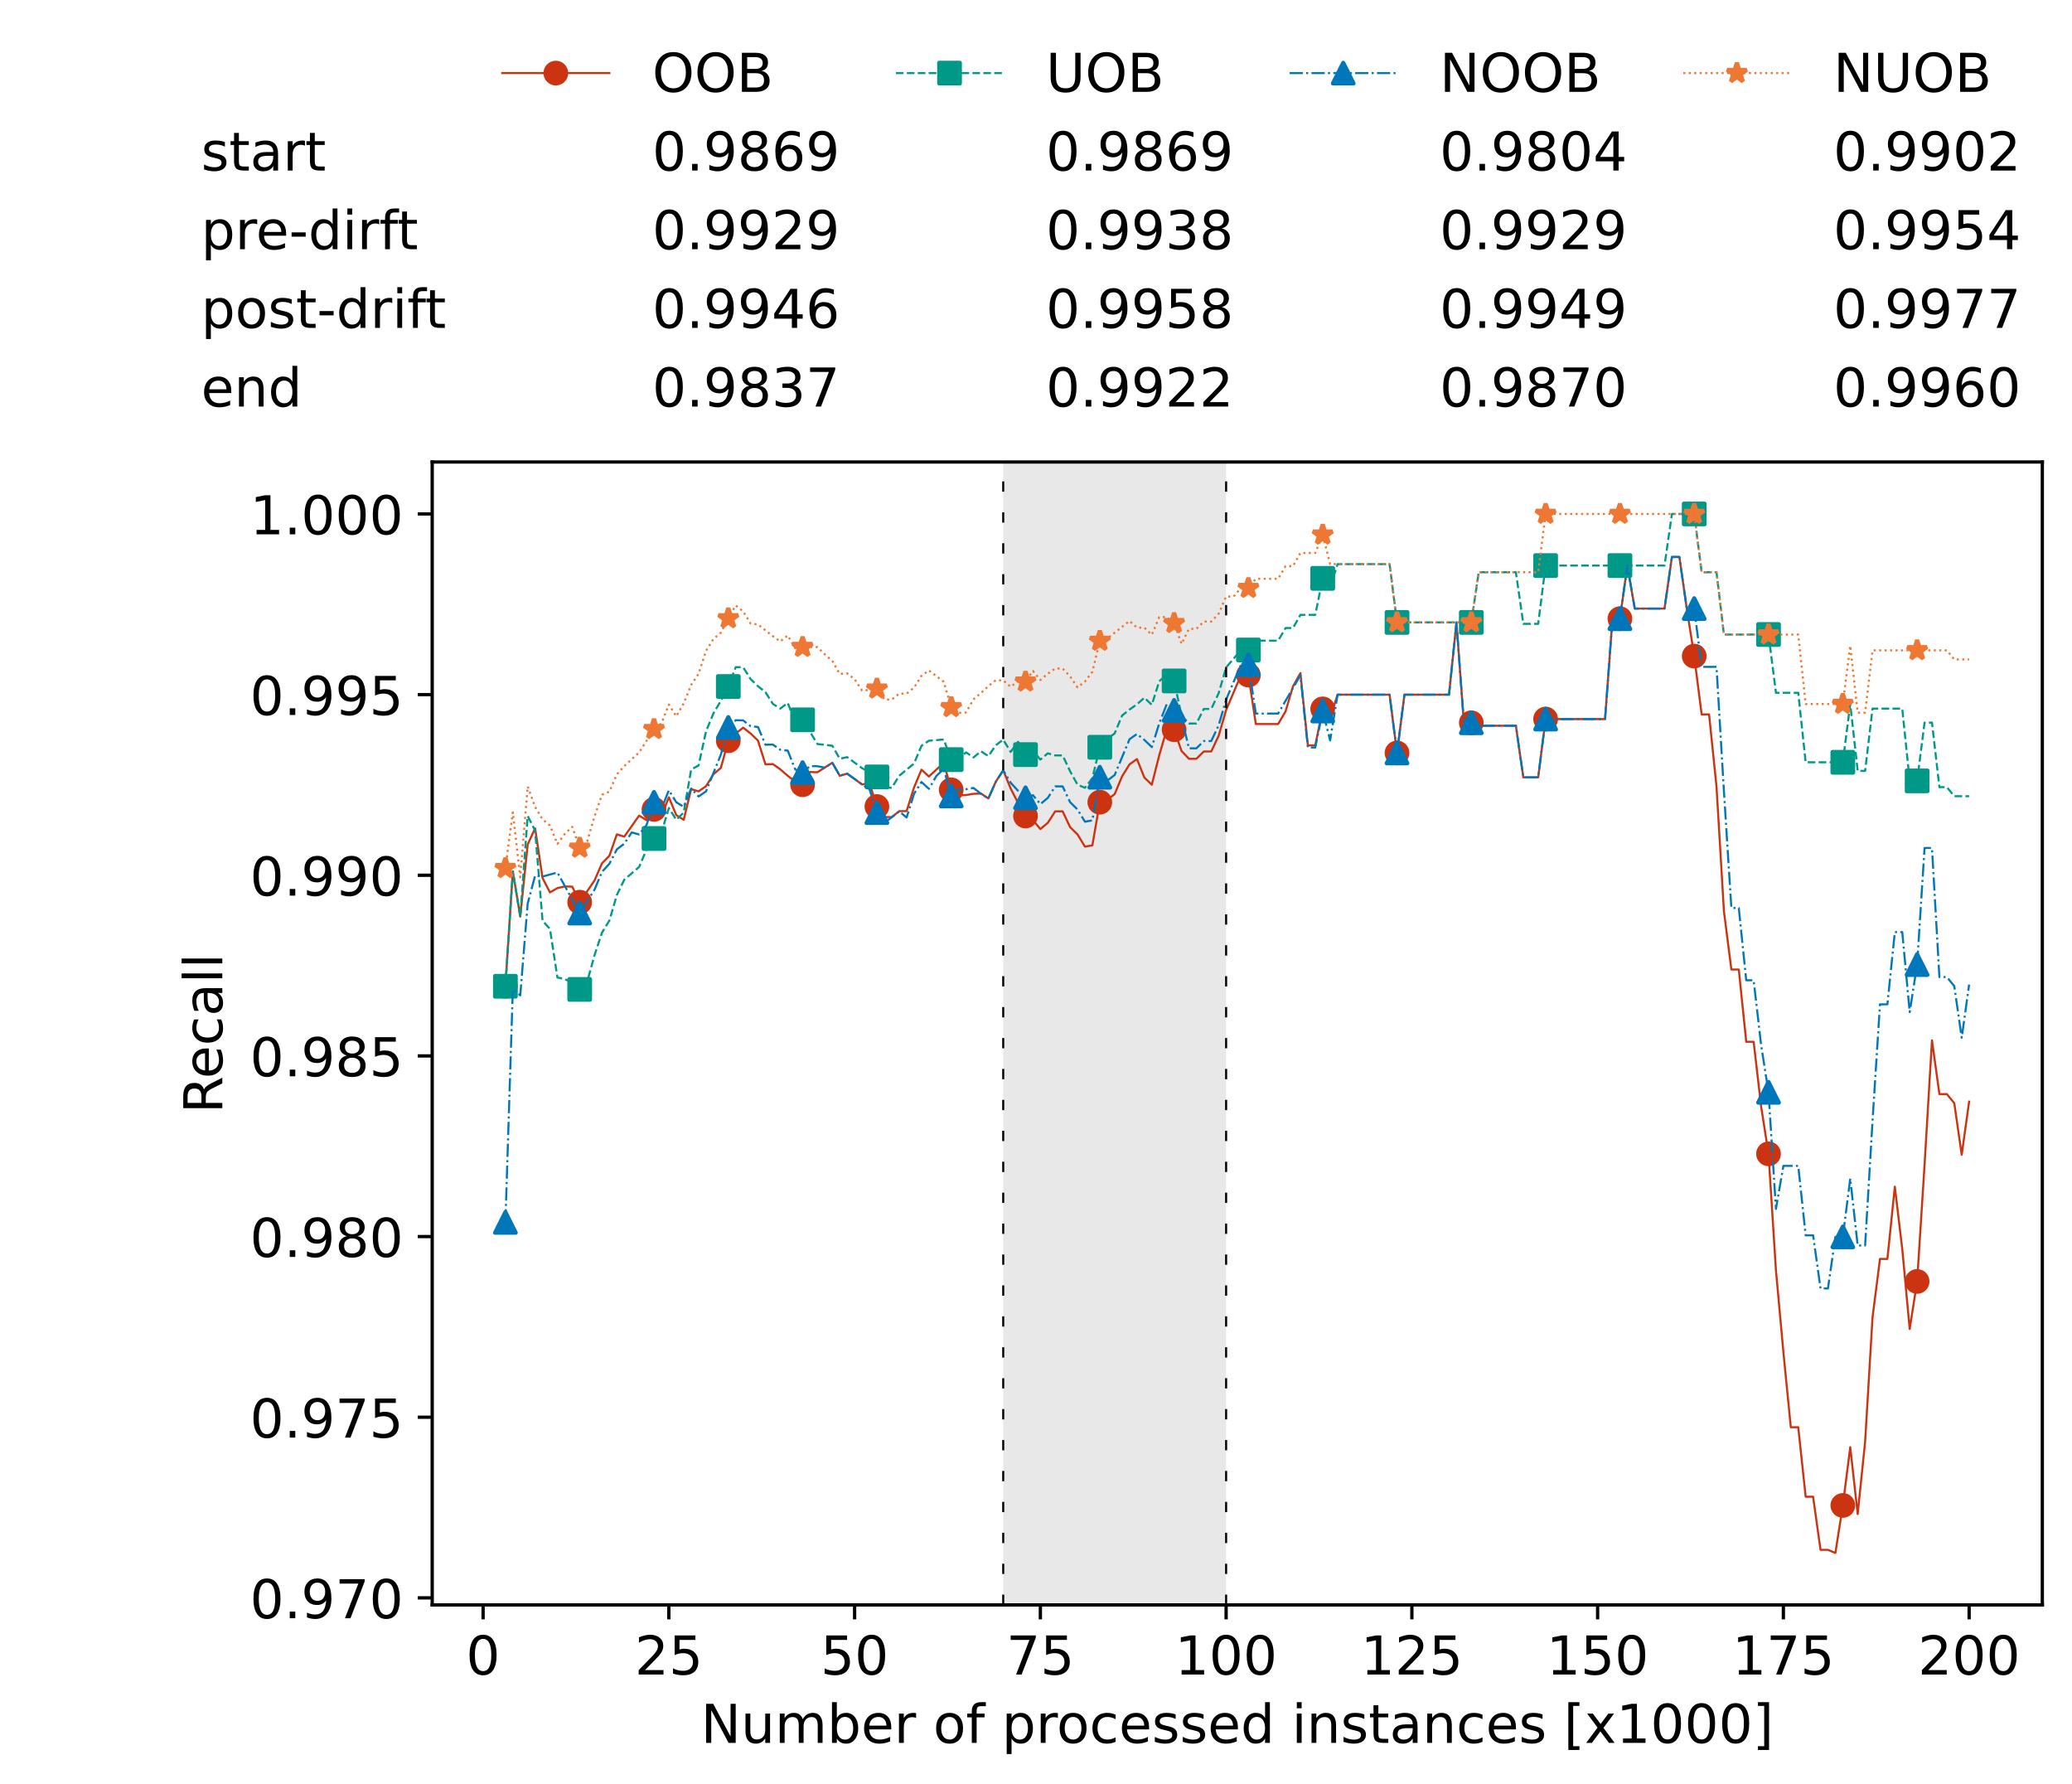 <?xml version="1.0" encoding="utf-8" standalone="no"?>
<!DOCTYPE svg PUBLIC "-//W3C//DTD SVG 1.1//EN"
  "http://www.w3.org/Graphics/SVG/1.1/DTD/svg11.dtd">
<!-- Created with matplotlib (https://matplotlib.org/) -->
<svg height="432.615pt" version="1.1" viewBox="0 0 502.65 432.615" width="502.65pt" xmlns="http://www.w3.org/2000/svg" xmlns:xlink="http://www.w3.org/1999/xlink">
 <defs>
  <style type="text/css">*{stroke-linecap:butt;stroke-linejoin:round;}</style>
 </defs>
 <g id="figure_1">
  <g id="patch_1">
   <path d="M 0 432.615 
L 502.65 432.615 
L 502.65 0 
L 0 0 
z
" style="fill:#ffffff;"/>
  </g>
  <g id="axes_1">
   <g id="patch_2">
    <path d="M 104.85 389.252 
L 495.45 389.252 
L 495.45 112.052 
L 104.85 112.052 
z
" style="fill:#ffffff;"/>
   </g>
   <g id="patch_3">
    <path clip-path="url(#pd807e5c10c)" d="M 297.446 389.252 
L 297.446 112.052 
L 243.372 112.052 
L 243.372 389.252 
z
" style="fill:#d3d3d3;opacity:0.5;"/>
   </g>
   <g id="matplotlib.axis_1">
    <g id="xtick_1">
     <g id="line2d_1">
      <defs>
       <path d="M 0 0 
L 0 3.5 
" id="me57894ea4c" style="stroke:#000000;stroke-width:0.8;"/>
      </defs>
      <g>
       <use style="stroke:#000000;stroke-width:0.8;" x="117.197" xlink:href="#me57894ea4c" y="389.252"/>
      </g>
     </g>
     <g id="text_1">
      <!-- 0 -->
      <g transform="translate(113.061 406.13)scale(0.13 -0.13)">
       <defs>
        <path d="M 31.781 66.406 
Q 24.172 66.406 20.328 58.906 
Q 16.5 51.422 16.5 36.375 
Q 16.5 21.391 20.328 13.891 
Q 24.172 6.391 31.781 6.391 
Q 39.453 6.391 43.281 13.891 
Q 47.125 21.391 47.125 36.375 
Q 47.125 51.422 43.281 58.906 
Q 39.453 66.406 31.781 66.406 
z
M 31.781 74.219 
Q 44.047 74.219 50.516 64.516 
Q 56.984 54.828 56.984 36.375 
Q 56.984 17.969 50.516 8.266 
Q 44.047 -1.422 31.781 -1.422 
Q 19.531 -1.422 13.062 8.266 
Q 6.594 17.969 6.594 36.375 
Q 6.594 54.828 13.062 64.516 
Q 19.531 74.219 31.781 74.219 
z
" id="DejaVuSans-48"/>
       </defs>
       <use xlink:href="#DejaVuSans-48"/>
      </g>
     </g>
    </g>
    <g id="xtick_2">
     <g id="line2d_2">
      <g>
       <use style="stroke:#000000;stroke-width:0.8;" x="162.259" xlink:href="#me57894ea4c" y="389.252"/>
      </g>
     </g>
     <g id="text_2">
      <!-- 25 -->
      <g transform="translate(153.988 406.13)scale(0.13 -0.13)">
       <defs>
        <path d="M 19.188 8.297 
L 53.609 8.297 
L 53.609 0 
L 7.328 0 
L 7.328 8.297 
Q 12.938 14.109 22.625 23.891 
Q 32.328 33.688 34.812 36.531 
Q 39.547 41.844 41.422 45.531 
Q 43.312 49.219 43.312 52.781 
Q 43.312 58.594 39.234 62.25 
Q 35.156 65.922 28.609 65.922 
Q 23.969 65.922 18.812 64.312 
Q 13.672 62.703 7.812 59.422 
L 7.812 69.391 
Q 13.766 71.781 18.938 73 
Q 24.125 74.219 28.422 74.219 
Q 39.75 74.219 46.484 68.547 
Q 53.219 62.891 53.219 53.422 
Q 53.219 48.922 51.531 44.891 
Q 49.859 40.875 45.406 35.406 
Q 44.188 33.984 37.641 27.219 
Q 31.109 20.453 19.188 8.297 
z
" id="DejaVuSans-50"/>
        <path d="M 10.797 72.906 
L 49.516 72.906 
L 49.516 64.594 
L 19.828 64.594 
L 19.828 46.734 
Q 21.969 47.469 24.109 47.828 
Q 26.266 48.188 28.422 48.188 
Q 40.625 48.188 47.75 41.5 
Q 54.891 34.812 54.891 23.391 
Q 54.891 11.625 47.562 5.094 
Q 40.234 -1.422 26.906 -1.422 
Q 22.312 -1.422 17.547 -0.641 
Q 12.797 0.141 7.719 1.703 
L 7.719 11.625 
Q 12.109 9.234 16.797 8.062 
Q 21.484 6.891 26.703 6.891 
Q 35.156 6.891 40.078 11.328 
Q 45.016 15.766 45.016 23.391 
Q 45.016 31 40.078 35.438 
Q 35.156 39.891 26.703 39.891 
Q 22.75 39.891 18.812 39.016 
Q 14.891 38.141 10.797 36.281 
z
" id="DejaVuSans-53"/>
       </defs>
       <use xlink:href="#DejaVuSans-50"/>
       <use x="63.623" xlink:href="#DejaVuSans-53"/>
      </g>
     </g>
    </g>
    <g id="xtick_3">
     <g id="line2d_3">
      <g>
       <use style="stroke:#000000;stroke-width:0.8;" x="207.322" xlink:href="#me57894ea4c" y="389.252"/>
      </g>
     </g>
     <g id="text_3">
      <!-- 50 -->
      <g transform="translate(199.05 406.13)scale(0.13 -0.13)">
       <use xlink:href="#DejaVuSans-53"/>
       <use x="63.623" xlink:href="#DejaVuSans-48"/>
      </g>
     </g>
    </g>
    <g id="xtick_4">
     <g id="line2d_4">
      <g>
       <use style="stroke:#000000;stroke-width:0.8;" x="252.384" xlink:href="#me57894ea4c" y="389.252"/>
      </g>
     </g>
     <g id="text_4">
      <!-- 75 -->
      <g transform="translate(244.113 406.13)scale(0.13 -0.13)">
       <defs>
        <path d="M 8.203 72.906 
L 55.078 72.906 
L 55.078 68.703 
L 28.609 0 
L 18.312 0 
L 43.219 64.594 
L 8.203 64.594 
z
" id="DejaVuSans-55"/>
       </defs>
       <use xlink:href="#DejaVuSans-55"/>
       <use x="63.623" xlink:href="#DejaVuSans-53"/>
      </g>
     </g>
    </g>
    <g id="xtick_5">
     <g id="line2d_5">
      <g>
       <use style="stroke:#000000;stroke-width:0.8;" x="297.446" xlink:href="#me57894ea4c" y="389.252"/>
      </g>
     </g>
     <g id="text_5">
      <!-- 100 -->
      <g transform="translate(285.039 406.13)scale(0.13 -0.13)">
       <defs>
        <path d="M 12.406 8.297 
L 28.516 8.297 
L 28.516 63.922 
L 10.984 60.406 
L 10.984 69.391 
L 28.422 72.906 
L 38.281 72.906 
L 38.281 8.297 
L 54.391 8.297 
L 54.391 0 
L 12.406 0 
z
" id="DejaVuSans-49"/>
       </defs>
       <use xlink:href="#DejaVuSans-49"/>
       <use x="63.623" xlink:href="#DejaVuSans-48"/>
       <use x="127.246" xlink:href="#DejaVuSans-48"/>
      </g>
     </g>
    </g>
    <g id="xtick_6">
     <g id="line2d_6">
      <g>
       <use style="stroke:#000000;stroke-width:0.8;" x="342.509" xlink:href="#me57894ea4c" y="389.252"/>
      </g>
     </g>
     <g id="text_6">
      <!-- 125 -->
      <g transform="translate(330.102 406.13)scale(0.13 -0.13)">
       <use xlink:href="#DejaVuSans-49"/>
       <use x="63.623" xlink:href="#DejaVuSans-50"/>
       <use x="127.246" xlink:href="#DejaVuSans-53"/>
      </g>
     </g>
    </g>
    <g id="xtick_7">
     <g id="line2d_7">
      <g>
       <use style="stroke:#000000;stroke-width:0.8;" x="387.571" xlink:href="#me57894ea4c" y="389.252"/>
      </g>
     </g>
     <g id="text_7">
      <!-- 150 -->
      <g transform="translate(375.164 406.13)scale(0.13 -0.13)">
       <use xlink:href="#DejaVuSans-49"/>
       <use x="63.623" xlink:href="#DejaVuSans-53"/>
       <use x="127.246" xlink:href="#DejaVuSans-48"/>
      </g>
     </g>
    </g>
    <g id="xtick_8">
     <g id="line2d_8">
      <g>
       <use style="stroke:#000000;stroke-width:0.8;" x="432.633" xlink:href="#me57894ea4c" y="389.252"/>
      </g>
     </g>
     <g id="text_8">
      <!-- 175 -->
      <g transform="translate(420.226 406.13)scale(0.13 -0.13)">
       <use xlink:href="#DejaVuSans-49"/>
       <use x="63.623" xlink:href="#DejaVuSans-55"/>
       <use x="127.246" xlink:href="#DejaVuSans-53"/>
      </g>
     </g>
    </g>
    <g id="xtick_9">
     <g id="line2d_9">
      <g>
       <use style="stroke:#000000;stroke-width:0.8;" x="477.695" xlink:href="#me57894ea4c" y="389.252"/>
      </g>
     </g>
     <g id="text_9">
      <!-- 200 -->
      <g transform="translate(465.289 406.13)scale(0.13 -0.13)">
       <use xlink:href="#DejaVuSans-50"/>
       <use x="63.623" xlink:href="#DejaVuSans-48"/>
       <use x="127.246" xlink:href="#DejaVuSans-48"/>
      </g>
     </g>
    </g>
    <g id="text_10">
     <!-- Number of processed instances [x1000] -->
     <g transform="translate(170.025 422.711)scale(0.13 -0.13)">
      <defs>
       <path d="M 9.812 72.906 
L 23.094 72.906 
L 55.422 11.922 
L 55.422 72.906 
L 64.984 72.906 
L 64.984 0 
L 51.703 0 
L 19.391 60.984 
L 19.391 0 
L 9.812 0 
z
" id="DejaVuSans-78"/>
       <path d="M 8.5 21.578 
L 8.5 54.688 
L 17.484 54.688 
L 17.484 21.922 
Q 17.484 14.156 20.5 10.266 
Q 23.531 6.391 29.594 6.391 
Q 36.859 6.391 41.078 11.031 
Q 45.312 15.672 45.312 23.688 
L 45.312 54.688 
L 54.297 54.688 
L 54.297 0 
L 45.312 0 
L 45.312 8.406 
Q 42.047 3.422 37.719 1 
Q 33.406 -1.422 27.688 -1.422 
Q 18.266 -1.422 13.375 4.438 
Q 8.5 10.297 8.5 21.578 
z
M 31.109 56 
z
" id="DejaVuSans-117"/>
       <path d="M 52 44.188 
Q 55.375 50.25 60.062 53.125 
Q 64.75 56 71.094 56 
Q 79.641 56 84.281 50.016 
Q 88.922 44.047 88.922 33.016 
L 88.922 0 
L 79.891 0 
L 79.891 32.719 
Q 79.891 40.578 77.094 44.375 
Q 74.312 48.188 68.609 48.188 
Q 61.625 48.188 57.562 43.547 
Q 53.516 38.922 53.516 30.906 
L 53.516 0 
L 44.484 0 
L 44.484 32.719 
Q 44.484 40.625 41.703 44.406 
Q 38.922 48.188 33.109 48.188 
Q 26.219 48.188 22.156 43.531 
Q 18.109 38.875 18.109 30.906 
L 18.109 0 
L 9.078 0 
L 9.078 54.688 
L 18.109 54.688 
L 18.109 46.188 
Q 21.188 51.219 25.484 53.609 
Q 29.781 56 35.688 56 
Q 41.656 56 45.828 52.969 
Q 50 49.953 52 44.188 
z
" id="DejaVuSans-109"/>
       <path d="M 48.688 27.297 
Q 48.688 37.203 44.609 42.844 
Q 40.531 48.484 33.406 48.484 
Q 26.266 48.484 22.188 42.844 
Q 18.109 37.203 18.109 27.297 
Q 18.109 17.391 22.188 11.75 
Q 26.266 6.109 33.406 6.109 
Q 40.531 6.109 44.609 11.75 
Q 48.688 17.391 48.688 27.297 
z
M 18.109 46.391 
Q 20.953 51.266 25.266 53.625 
Q 29.594 56 35.594 56 
Q 45.562 56 51.781 48.094 
Q 58.016 40.188 58.016 27.297 
Q 58.016 14.406 51.781 6.484 
Q 45.562 -1.422 35.594 -1.422 
Q 29.594 -1.422 25.266 0.953 
Q 20.953 3.328 18.109 8.203 
L 18.109 0 
L 9.078 0 
L 9.078 75.984 
L 18.109 75.984 
z
" id="DejaVuSans-98"/>
       <path d="M 56.203 29.594 
L 56.203 25.203 
L 14.891 25.203 
Q 15.484 15.922 20.484 11.062 
Q 25.484 6.203 34.422 6.203 
Q 39.594 6.203 44.453 7.469 
Q 49.312 8.734 54.109 11.281 
L 54.109 2.781 
Q 49.266 0.734 44.188 -0.344 
Q 39.109 -1.422 33.891 -1.422 
Q 20.797 -1.422 13.156 6.188 
Q 5.516 13.812 5.516 26.812 
Q 5.516 40.234 12.766 48.109 
Q 20.016 56 32.328 56 
Q 43.359 56 49.781 48.891 
Q 56.203 41.797 56.203 29.594 
z
M 47.219 32.234 
Q 47.125 39.594 43.094 43.984 
Q 39.062 48.391 32.422 48.391 
Q 24.906 48.391 20.391 44.141 
Q 15.875 39.891 15.188 32.172 
z
" id="DejaVuSans-101"/>
       <path d="M 41.109 46.297 
Q 39.594 47.172 37.812 47.578 
Q 36.031 48 33.891 48 
Q 26.266 48 22.188 43.047 
Q 18.109 38.094 18.109 28.812 
L 18.109 0 
L 9.078 0 
L 9.078 54.688 
L 18.109 54.688 
L 18.109 46.188 
Q 20.953 51.172 25.484 53.578 
Q 30.031 56 36.531 56 
Q 37.453 56 38.578 55.875 
Q 39.703 55.766 41.062 55.516 
z
" id="DejaVuSans-114"/>
       <path id="DejaVuSans-32"/>
       <path d="M 30.609 48.391 
Q 23.391 48.391 19.188 42.75 
Q 14.984 37.109 14.984 27.297 
Q 14.984 17.484 19.156 11.844 
Q 23.344 6.203 30.609 6.203 
Q 37.797 6.203 41.984 11.859 
Q 46.188 17.531 46.188 27.297 
Q 46.188 37.016 41.984 42.703 
Q 37.797 48.391 30.609 48.391 
z
M 30.609 56 
Q 42.328 56 49.016 48.375 
Q 55.719 40.766 55.719 27.297 
Q 55.719 13.875 49.016 6.219 
Q 42.328 -1.422 30.609 -1.422 
Q 18.844 -1.422 12.172 6.219 
Q 5.516 13.875 5.516 27.297 
Q 5.516 40.766 12.172 48.375 
Q 18.844 56 30.609 56 
z
" id="DejaVuSans-111"/>
       <path d="M 37.109 75.984 
L 37.109 68.5 
L 28.516 68.5 
Q 23.688 68.5 21.797 66.547 
Q 19.922 64.594 19.922 59.516 
L 19.922 54.688 
L 34.719 54.688 
L 34.719 47.703 
L 19.922 47.703 
L 19.922 0 
L 10.891 0 
L 10.891 47.703 
L 2.297 47.703 
L 2.297 54.688 
L 10.891 54.688 
L 10.891 58.5 
Q 10.891 67.625 15.141 71.797 
Q 19.391 75.984 28.609 75.984 
z
" id="DejaVuSans-102"/>
       <path d="M 18.109 8.203 
L 18.109 -20.797 
L 9.078 -20.797 
L 9.078 54.688 
L 18.109 54.688 
L 18.109 46.391 
Q 20.953 51.266 25.266 53.625 
Q 29.594 56 35.594 56 
Q 45.562 56 51.781 48.094 
Q 58.016 40.188 58.016 27.297 
Q 58.016 14.406 51.781 6.484 
Q 45.562 -1.422 35.594 -1.422 
Q 29.594 -1.422 25.266 0.953 
Q 20.953 3.328 18.109 8.203 
z
M 48.688 27.297 
Q 48.688 37.203 44.609 42.844 
Q 40.531 48.484 33.406 48.484 
Q 26.266 48.484 22.188 42.844 
Q 18.109 37.203 18.109 27.297 
Q 18.109 17.391 22.188 11.75 
Q 26.266 6.109 33.406 6.109 
Q 40.531 6.109 44.609 11.75 
Q 48.688 17.391 48.688 27.297 
z
" id="DejaVuSans-112"/>
       <path d="M 48.781 52.594 
L 48.781 44.188 
Q 44.969 46.297 41.141 47.344 
Q 37.312 48.391 33.406 48.391 
Q 24.656 48.391 19.812 42.844 
Q 14.984 37.312 14.984 27.297 
Q 14.984 17.281 19.812 11.734 
Q 24.656 6.203 33.406 6.203 
Q 37.312 6.203 41.141 7.25 
Q 44.969 8.297 48.781 10.406 
L 48.781 2.094 
Q 45.016 0.344 40.984 -0.531 
Q 36.969 -1.422 32.422 -1.422 
Q 20.062 -1.422 12.781 6.344 
Q 5.516 14.109 5.516 27.297 
Q 5.516 40.672 12.859 48.328 
Q 20.219 56 33.016 56 
Q 37.156 56 41.109 55.141 
Q 45.062 54.297 48.781 52.594 
z
" id="DejaVuSans-99"/>
       <path d="M 44.281 53.078 
L 44.281 44.578 
Q 40.484 46.531 36.375 47.5 
Q 32.281 48.484 27.875 48.484 
Q 21.188 48.484 17.844 46.438 
Q 14.5 44.391 14.5 40.281 
Q 14.5 37.156 16.891 35.375 
Q 19.281 33.594 26.516 31.984 
L 29.594 31.297 
Q 39.156 29.25 43.188 25.516 
Q 47.219 21.781 47.219 15.094 
Q 47.219 7.469 41.188 3.016 
Q 35.156 -1.422 24.609 -1.422 
Q 20.219 -1.422 15.453 -0.562 
Q 10.688 0.297 5.422 2 
L 5.422 11.281 
Q 10.406 8.688 15.234 7.391 
Q 20.062 6.109 24.812 6.109 
Q 31.156 6.109 34.562 8.281 
Q 37.984 10.453 37.984 14.406 
Q 37.984 18.062 35.516 20.016 
Q 33.062 21.969 24.703 23.781 
L 21.578 24.516 
Q 13.234 26.266 9.516 29.906 
Q 5.812 33.547 5.812 39.891 
Q 5.812 47.609 11.281 51.797 
Q 16.75 56 26.812 56 
Q 31.781 56 36.172 55.266 
Q 40.578 54.547 44.281 53.078 
z
" id="DejaVuSans-115"/>
       <path d="M 45.406 46.391 
L 45.406 75.984 
L 54.391 75.984 
L 54.391 0 
L 45.406 0 
L 45.406 8.203 
Q 42.578 3.328 38.25 0.953 
Q 33.938 -1.422 27.875 -1.422 
Q 17.969 -1.422 11.734 6.484 
Q 5.516 14.406 5.516 27.297 
Q 5.516 40.188 11.734 48.094 
Q 17.969 56 27.875 56 
Q 33.938 56 38.25 53.625 
Q 42.578 51.266 45.406 46.391 
z
M 14.797 27.297 
Q 14.797 17.391 18.875 11.75 
Q 22.953 6.109 30.078 6.109 
Q 37.203 6.109 41.297 11.75 
Q 45.406 17.391 45.406 27.297 
Q 45.406 37.203 41.297 42.844 
Q 37.203 48.484 30.078 48.484 
Q 22.953 48.484 18.875 42.844 
Q 14.797 37.203 14.797 27.297 
z
" id="DejaVuSans-100"/>
       <path d="M 9.422 54.688 
L 18.406 54.688 
L 18.406 0 
L 9.422 0 
z
M 9.422 75.984 
L 18.406 75.984 
L 18.406 64.594 
L 9.422 64.594 
z
" id="DejaVuSans-105"/>
       <path d="M 54.891 33.016 
L 54.891 0 
L 45.906 0 
L 45.906 32.719 
Q 45.906 40.484 42.875 44.328 
Q 39.844 48.188 33.797 48.188 
Q 26.516 48.188 22.312 43.547 
Q 18.109 38.922 18.109 30.906 
L 18.109 0 
L 9.078 0 
L 9.078 54.688 
L 18.109 54.688 
L 18.109 46.188 
Q 21.344 51.125 25.703 53.562 
Q 30.078 56 35.797 56 
Q 45.219 56 50.047 50.172 
Q 54.891 44.344 54.891 33.016 
z
" id="DejaVuSans-110"/>
       <path d="M 18.312 70.219 
L 18.312 54.688 
L 36.812 54.688 
L 36.812 47.703 
L 18.312 47.703 
L 18.312 18.016 
Q 18.312 11.328 20.141 9.422 
Q 21.969 7.516 27.594 7.516 
L 36.812 7.516 
L 36.812 0 
L 27.594 0 
Q 17.188 0 13.234 3.875 
Q 9.281 7.766 9.281 18.016 
L 9.281 47.703 
L 2.688 47.703 
L 2.688 54.688 
L 9.281 54.688 
L 9.281 70.219 
z
" id="DejaVuSans-116"/>
       <path d="M 34.281 27.484 
Q 23.391 27.484 19.188 25 
Q 14.984 22.516 14.984 16.5 
Q 14.984 11.719 18.141 8.906 
Q 21.297 6.109 26.703 6.109 
Q 34.188 6.109 38.703 11.406 
Q 43.219 16.703 43.219 25.484 
L 43.219 27.484 
z
M 52.203 31.203 
L 52.203 0 
L 43.219 0 
L 43.219 8.297 
Q 40.141 3.328 35.547 0.953 
Q 30.953 -1.422 24.312 -1.422 
Q 15.922 -1.422 10.953 3.297 
Q 6 8.016 6 15.922 
Q 6 25.141 12.172 29.828 
Q 18.359 34.516 30.609 34.516 
L 43.219 34.516 
L 43.219 35.406 
Q 43.219 41.609 39.141 45 
Q 35.062 48.391 27.688 48.391 
Q 23 48.391 18.547 47.266 
Q 14.109 46.141 10.016 43.891 
L 10.016 52.203 
Q 14.938 54.109 19.578 55.047 
Q 24.219 56 28.609 56 
Q 40.484 56 46.344 49.844 
Q 52.203 43.703 52.203 31.203 
z
" id="DejaVuSans-97"/>
       <path d="M 8.594 75.984 
L 29.297 75.984 
L 29.297 69 
L 17.578 69 
L 17.578 -6.203 
L 29.297 -6.203 
L 29.297 -13.188 
L 8.594 -13.188 
z
" id="DejaVuSans-91"/>
       <path d="M 54.891 54.688 
L 35.109 28.078 
L 55.906 0 
L 45.312 0 
L 29.391 21.484 
L 13.484 0 
L 2.875 0 
L 24.125 28.609 
L 4.688 54.688 
L 15.281 54.688 
L 29.781 35.203 
L 44.281 54.688 
z
" id="DejaVuSans-120"/>
       <path d="M 30.422 75.984 
L 30.422 -13.188 
L 9.719 -13.188 
L 9.719 -6.203 
L 21.391 -6.203 
L 21.391 69 
L 9.719 69 
L 9.719 75.984 
z
" id="DejaVuSans-93"/>
      </defs>
      <use xlink:href="#DejaVuSans-78"/>
      <use x="74.805" xlink:href="#DejaVuSans-117"/>
      <use x="138.184" xlink:href="#DejaVuSans-109"/>
      <use x="235.596" xlink:href="#DejaVuSans-98"/>
      <use x="299.072" xlink:href="#DejaVuSans-101"/>
      <use x="360.596" xlink:href="#DejaVuSans-114"/>
      <use x="401.709" xlink:href="#DejaVuSans-32"/>
      <use x="433.496" xlink:href="#DejaVuSans-111"/>
      <use x="494.678" xlink:href="#DejaVuSans-102"/>
      <use x="529.883" xlink:href="#DejaVuSans-32"/>
      <use x="561.67" xlink:href="#DejaVuSans-112"/>
      <use x="625.146" xlink:href="#DejaVuSans-114"/>
      <use x="664.01" xlink:href="#DejaVuSans-111"/>
      <use x="725.191" xlink:href="#DejaVuSans-99"/>
      <use x="780.172" xlink:href="#DejaVuSans-101"/>
      <use x="841.695" xlink:href="#DejaVuSans-115"/>
      <use x="893.795" xlink:href="#DejaVuSans-115"/>
      <use x="945.895" xlink:href="#DejaVuSans-101"/>
      <use x="1007.418" xlink:href="#DejaVuSans-100"/>
      <use x="1070.895" xlink:href="#DejaVuSans-32"/>
      <use x="1102.682" xlink:href="#DejaVuSans-105"/>
      <use x="1130.465" xlink:href="#DejaVuSans-110"/>
      <use x="1193.844" xlink:href="#DejaVuSans-115"/>
      <use x="1245.943" xlink:href="#DejaVuSans-116"/>
      <use x="1285.152" xlink:href="#DejaVuSans-97"/>
      <use x="1346.432" xlink:href="#DejaVuSans-110"/>
      <use x="1409.811" xlink:href="#DejaVuSans-99"/>
      <use x="1464.791" xlink:href="#DejaVuSans-101"/>
      <use x="1526.314" xlink:href="#DejaVuSans-115"/>
      <use x="1578.414" xlink:href="#DejaVuSans-32"/>
      <use x="1610.201" xlink:href="#DejaVuSans-91"/>
      <use x="1649.215" xlink:href="#DejaVuSans-120"/>
      <use x="1708.395" xlink:href="#DejaVuSans-49"/>
      <use x="1772.018" xlink:href="#DejaVuSans-48"/>
      <use x="1835.641" xlink:href="#DejaVuSans-48"/>
      <use x="1899.264" xlink:href="#DejaVuSans-48"/>
      <use x="1962.887" xlink:href="#DejaVuSans-93"/>
     </g>
    </g>
   </g>
   <g id="matplotlib.axis_2">
    <g id="ytick_1">
     <g id="line2d_10">
      <defs>
       <path d="M 0 0 
L -3.5 0 
" id="md8db15669e" style="stroke:#000000;stroke-width:0.8;"/>
      </defs>
      <g>
       <use style="stroke:#000000;stroke-width:0.8;" x="104.85" xlink:href="#md8db15669e" y="387.539"/>
      </g>
     </g>
     <g id="text_11">
      <!-- 0.970 -->
      <g transform="translate(60.633 392.478)scale(0.13 -0.13)">
       <defs>
        <path d="M 10.688 12.406 
L 21 12.406 
L 21 0 
L 10.688 0 
z
" id="DejaVuSans-46"/>
        <path d="M 10.984 1.516 
L 10.984 10.5 
Q 14.703 8.734 18.5 7.812 
Q 22.312 6.891 25.984 6.891 
Q 35.75 6.891 40.891 13.453 
Q 46.047 20.016 46.781 33.406 
Q 43.953 29.203 39.594 26.953 
Q 35.25 24.703 29.984 24.703 
Q 19.047 24.703 12.672 31.312 
Q 6.297 37.938 6.297 49.422 
Q 6.297 60.641 12.938 67.422 
Q 19.578 74.219 30.609 74.219 
Q 43.266 74.219 49.922 64.516 
Q 56.594 54.828 56.594 36.375 
Q 56.594 19.141 48.406 8.859 
Q 40.234 -1.422 26.422 -1.422 
Q 22.703 -1.422 18.891 -0.688 
Q 15.094 0.047 10.984 1.516 
z
M 30.609 32.422 
Q 37.25 32.422 41.125 36.953 
Q 45.016 41.5 45.016 49.422 
Q 45.016 57.281 41.125 61.844 
Q 37.25 66.406 30.609 66.406 
Q 23.969 66.406 20.094 61.844 
Q 16.219 57.281 16.219 49.422 
Q 16.219 41.5 20.094 36.953 
Q 23.969 32.422 30.609 32.422 
z
" id="DejaVuSans-57"/>
       </defs>
       <use xlink:href="#DejaVuSans-48"/>
       <use x="63.623" xlink:href="#DejaVuSans-46"/>
       <use x="95.41" xlink:href="#DejaVuSans-57"/>
       <use x="159.033" xlink:href="#DejaVuSans-55"/>
       <use x="222.656" xlink:href="#DejaVuSans-48"/>
      </g>
     </g>
    </g>
    <g id="ytick_2">
     <g id="line2d_11">
      <g>
       <use style="stroke:#000000;stroke-width:0.8;" x="104.85" xlink:href="#md8db15669e" y="343.724"/>
      </g>
     </g>
     <g id="text_12">
      <!-- 0.975 -->
      <g transform="translate(60.633 348.663)scale(0.13 -0.13)">
       <use xlink:href="#DejaVuSans-48"/>
       <use x="63.623" xlink:href="#DejaVuSans-46"/>
       <use x="95.41" xlink:href="#DejaVuSans-57"/>
       <use x="159.033" xlink:href="#DejaVuSans-55"/>
       <use x="222.656" xlink:href="#DejaVuSans-53"/>
      </g>
     </g>
    </g>
    <g id="ytick_3">
     <g id="line2d_12">
      <g>
       <use style="stroke:#000000;stroke-width:0.8;" x="104.85" xlink:href="#md8db15669e" y="299.91"/>
      </g>
     </g>
     <g id="text_13">
      <!-- 0.980 -->
      <g transform="translate(60.633 304.849)scale(0.13 -0.13)">
       <defs>
        <path d="M 31.781 34.625 
Q 24.75 34.625 20.719 30.859 
Q 16.703 27.094 16.703 20.516 
Q 16.703 13.922 20.719 10.156 
Q 24.75 6.391 31.781 6.391 
Q 38.812 6.391 42.859 10.172 
Q 46.922 13.969 46.922 20.516 
Q 46.922 27.094 42.891 30.859 
Q 38.875 34.625 31.781 34.625 
z
M 21.922 38.812 
Q 15.578 40.375 12.031 44.719 
Q 8.5 49.078 8.5 55.328 
Q 8.5 64.062 14.719 69.141 
Q 20.953 74.219 31.781 74.219 
Q 42.672 74.219 48.875 69.141 
Q 55.078 64.062 55.078 55.328 
Q 55.078 49.078 51.531 44.719 
Q 48 40.375 41.703 38.812 
Q 48.828 37.156 52.797 32.312 
Q 56.781 27.484 56.781 20.516 
Q 56.781 9.906 50.312 4.234 
Q 43.844 -1.422 31.781 -1.422 
Q 19.734 -1.422 13.25 4.234 
Q 6.781 9.906 6.781 20.516 
Q 6.781 27.484 10.781 32.312 
Q 14.797 37.156 21.922 38.812 
z
M 18.312 54.391 
Q 18.312 48.734 21.844 45.562 
Q 25.391 42.391 31.781 42.391 
Q 38.141 42.391 41.719 45.562 
Q 45.312 48.734 45.312 54.391 
Q 45.312 60.062 41.719 63.234 
Q 38.141 66.406 31.781 66.406 
Q 25.391 66.406 21.844 63.234 
Q 18.312 60.062 18.312 54.391 
z
" id="DejaVuSans-56"/>
       </defs>
       <use xlink:href="#DejaVuSans-48"/>
       <use x="63.623" xlink:href="#DejaVuSans-46"/>
       <use x="95.41" xlink:href="#DejaVuSans-57"/>
       <use x="159.033" xlink:href="#DejaVuSans-56"/>
       <use x="222.656" xlink:href="#DejaVuSans-48"/>
      </g>
     </g>
    </g>
    <g id="ytick_4">
     <g id="line2d_13">
      <g>
       <use style="stroke:#000000;stroke-width:0.8;" x="104.85" xlink:href="#md8db15669e" y="256.095"/>
      </g>
     </g>
     <g id="text_14">
      <!-- 0.985 -->
      <g transform="translate(60.633 261.034)scale(0.13 -0.13)">
       <use xlink:href="#DejaVuSans-48"/>
       <use x="63.623" xlink:href="#DejaVuSans-46"/>
       <use x="95.41" xlink:href="#DejaVuSans-57"/>
       <use x="159.033" xlink:href="#DejaVuSans-56"/>
       <use x="222.656" xlink:href="#DejaVuSans-53"/>
      </g>
     </g>
    </g>
    <g id="ytick_5">
     <g id="line2d_14">
      <g>
       <use style="stroke:#000000;stroke-width:0.8;" x="104.85" xlink:href="#md8db15669e" y="212.281"/>
      </g>
     </g>
     <g id="text_15">
      <!-- 0.990 -->
      <g transform="translate(60.633 217.22)scale(0.13 -0.13)">
       <use xlink:href="#DejaVuSans-48"/>
       <use x="63.623" xlink:href="#DejaVuSans-46"/>
       <use x="95.41" xlink:href="#DejaVuSans-57"/>
       <use x="159.033" xlink:href="#DejaVuSans-57"/>
       <use x="222.656" xlink:href="#DejaVuSans-48"/>
      </g>
     </g>
    </g>
    <g id="ytick_6">
     <g id="line2d_15">
      <g>
       <use style="stroke:#000000;stroke-width:0.8;" x="104.85" xlink:href="#md8db15669e" y="168.466"/>
      </g>
     </g>
     <g id="text_16">
      <!-- 0.995 -->
      <g transform="translate(60.633 173.405)scale(0.13 -0.13)">
       <use xlink:href="#DejaVuSans-48"/>
       <use x="63.623" xlink:href="#DejaVuSans-46"/>
       <use x="95.41" xlink:href="#DejaVuSans-57"/>
       <use x="159.033" xlink:href="#DejaVuSans-57"/>
       <use x="222.656" xlink:href="#DejaVuSans-53"/>
      </g>
     </g>
    </g>
    <g id="ytick_7">
     <g id="line2d_16">
      <g>
       <use style="stroke:#000000;stroke-width:0.8;" x="104.85" xlink:href="#md8db15669e" y="124.652"/>
      </g>
     </g>
     <g id="text_17">
      <!-- 1.000 -->
      <g transform="translate(60.633 129.591)scale(0.13 -0.13)">
       <use xlink:href="#DejaVuSans-49"/>
       <use x="63.623" xlink:href="#DejaVuSans-46"/>
       <use x="95.41" xlink:href="#DejaVuSans-48"/>
       <use x="159.033" xlink:href="#DejaVuSans-48"/>
       <use x="222.656" xlink:href="#DejaVuSans-48"/>
      </g>
     </g>
    </g>
    <g id="text_18">
     <!-- Recall -->
     <g transform="translate(53.93 270.044)rotate(-90)scale(0.13 -0.13)">
      <defs>
       <path d="M 44.391 34.188 
Q 47.562 33.109 50.562 29.594 
Q 53.562 26.078 56.594 19.922 
L 66.609 0 
L 56 0 
L 46.688 18.703 
Q 43.062 26.031 39.672 28.422 
Q 36.281 30.812 30.422 30.812 
L 19.672 30.812 
L 19.672 0 
L 9.812 0 
L 9.812 72.906 
L 32.078 72.906 
Q 44.578 72.906 50.734 67.672 
Q 56.891 62.453 56.891 51.906 
Q 56.891 45.016 53.688 40.469 
Q 50.484 35.938 44.391 34.188 
z
M 19.672 64.797 
L 19.672 38.922 
L 32.078 38.922 
Q 39.203 38.922 42.844 42.219 
Q 46.484 45.516 46.484 51.906 
Q 46.484 58.297 42.844 61.547 
Q 39.203 64.797 32.078 64.797 
z
" id="DejaVuSans-82"/>
       <path d="M 9.422 75.984 
L 18.406 75.984 
L 18.406 0 
L 9.422 0 
z
" id="DejaVuSans-108"/>
      </defs>
      <use xlink:href="#DejaVuSans-82"/>
      <use x="64.982" xlink:href="#DejaVuSans-101"/>
      <use x="126.506" xlink:href="#DejaVuSans-99"/>
      <use x="181.486" xlink:href="#DejaVuSans-97"/>
      <use x="242.766" xlink:href="#DejaVuSans-108"/>
      <use x="270.549" xlink:href="#DejaVuSans-108"/>
     </g>
    </g>
   </g>
   <g id="line2d_17"/>
   <g id="line2d_18"/>
   <g id="line2d_19"/>
   <g id="line2d_20"/>
   <g id="line2d_21"/>
   <g id="line2d_22">
    <path clip-path="url(#pd807e5c10c)" d="M 122.605 239.2 
L 124.407 211.331 
L 126.21 222.315 
L 128.012 204.81 
L 129.815 200.907 
L 131.617 212.952 
L 133.419 216.438 
L 135.222 215.397 
L 137.024 214.986 
L 138.827 215.049 
L 140.629 218.811 
L 144.234 213.531 
L 146.037 209.386 
L 147.839 207.543 
L 149.642 202.362 
L 151.444 202.912 
L 155.049 197.809 
L 156.852 198.93 
L 158.654 196.3 
L 160.457 197.923 
L 162.259 193.369 
L 164.062 197.695 
L 165.864 198.823 
L 167.667 191.396 
L 169.469 191.932 
L 171.272 190.69 
L 173.074 187.789 
L 174.877 186.241 
L 176.679 179.653 
L 178.482 177.892 
L 180.284 176.489 
L 182.087 177.887 
L 183.889 179.628 
L 185.692 185.374 
L 187.494 185.317 
L 189.297 186.585 
L 191.099 188.161 
L 192.902 189.53 
L 194.704 190.323 
L 196.507 187.239 
L 198.309 187.287 
L 201.914 185.007 
L 203.717 188.16 
L 205.519 187.642 
L 209.124 190.256 
L 210.927 189.919 
L 212.729 195.609 
L 214.532 198.152 
L 216.334 198.176 
L 218.137 196.746 
L 219.939 196.714 
L 221.742 190.968 
L 223.544 186.673 
L 225.347 188.329 
L 228.952 184.987 
L 230.754 191.565 
L 232.557 192.912 
L 234.359 192.823 
L 236.162 192.519 
L 237.964 192.46 
L 239.767 193.646 
L 241.569 189.591 
L 243.372 186.817 
L 245.174 191.22 
L 246.976 194.75 
L 248.779 197.911 
L 250.581 198.903 
L 252.384 201.079 
L 254.186 199.568 
L 255.989 196.778 
L 257.791 196.778 
L 259.594 200.605 
L 261.396 202.379 
L 263.199 205.342 
L 265.001 205.026 
L 266.804 194.559 
L 268.606 193.99 
L 270.409 192.604 
L 272.211 188.28 
L 274.014 185.378 
L 275.816 184.104 
L 277.619 188.591 
L 279.421 190.323 
L 281.224 183.164 
L 283.026 176.971 
L 284.829 176.971 
L 286.631 182.139 
L 288.434 184.034 
L 290.236 184.034 
L 292.039 182.26 
L 293.841 182.26 
L 295.644 178.433 
L 297.446 172.204 
L 301.051 163.728 
L 302.854 163.728 
L 304.656 175.603 
L 310.064 175.603 
L 311.866 172.539 
L 313.669 166.454 
L 315.471 163.255 
L 317.274 180.781 
L 319.076 180.781 
L 320.879 171.93 
L 322.681 174.028 
L 324.484 168.482 
L 337.101 168.482 
L 338.904 182.616 
L 340.706 168.482 
L 351.521 168.482 
L 353.324 150.956 
L 355.126 175.298 
L 356.928 175.298 
L 358.731 176.014 
L 367.743 176.014 
L 369.546 188.532 
L 373.151 188.532 
L 374.953 174.398 
L 389.373 174.398 
L 391.176 150.057 
L 392.978 150.057 
L 394.781 137.17 
L 396.583 147.602 
L 403.793 147.602 
L 405.596 135.084 
L 407.398 135.084 
L 409.201 147.602 
L 411.003 159.132 
L 412.806 173.266 
L 414.608 173.266 
L 416.411 190.792 
L 418.213 221.009 
L 420.016 235.142 
L 421.818 235.142 
L 423.621 252.668 
L 425.423 252.668 
L 427.226 268.316 
L 429.028 279.846 
L 430.831 308.114 
L 432.633 327.899 
L 434.436 346.155 
L 436.238 346.155 
L 438.041 363.007 
L 439.843 363.007 
L 441.646 375.893 
L 443.448 375.893 
L 445.251 376.652 
L 447.053 365.122 
L 448.856 350.988 
L 450.658 367.216 
L 452.461 349.69 
L 454.263 319.473 
L 456.066 305.339 
L 457.868 305.339 
L 459.671 287.813 
L 461.473 302.922 
L 463.276 322.325 
L 465.078 310.795 
L 466.881 282.528 
L 468.683 252.311 
L 470.485 265.351 
L 472.288 265.351 
L 474.09 267.549 
L 475.893 280.067 
L 477.695 267.181 
L 477.695 267.181 
" style="fill:none;stroke:#cc3311;stroke-linecap:square;stroke-width:0.5;"/>
    <defs>
     <path d="M 0 2.5 
C 0.663 2.5 1.299 2.237 1.768 1.768 
C 2.237 1.299 2.5 0.663 2.5 0 
C 2.5 -0.663 2.237 -1.299 1.768 -1.768 
C 1.299 -2.237 0.663 -2.5 0 -2.5 
C -0.663 -2.5 -1.299 -2.237 -1.768 -1.768 
C -2.237 -1.299 -2.5 -0.663 -2.5 0 
C -2.5 0.663 -2.237 1.299 -1.768 1.768 
C -1.299 2.237 -0.663 2.5 0 2.5 
z
" id="m92fb3065e6" style="stroke:#cc3311;"/>
    </defs>
    <g clip-path="url(#pd807e5c10c)">
     <use style="fill:#cc3311;stroke:#cc3311;" x="122.605" xlink:href="#m92fb3065e6" y="239.2"/>
     <use style="fill:#cc3311;stroke:#cc3311;" x="140.629" xlink:href="#m92fb3065e6" y="218.811"/>
     <use style="fill:#cc3311;stroke:#cc3311;" x="158.654" xlink:href="#m92fb3065e6" y="196.3"/>
     <use style="fill:#cc3311;stroke:#cc3311;" x="176.679" xlink:href="#m92fb3065e6" y="179.653"/>
     <use style="fill:#cc3311;stroke:#cc3311;" x="194.704" xlink:href="#m92fb3065e6" y="190.323"/>
     <use style="fill:#cc3311;stroke:#cc3311;" x="212.729" xlink:href="#m92fb3065e6" y="195.609"/>
     <use style="fill:#cc3311;stroke:#cc3311;" x="230.754" xlink:href="#m92fb3065e6" y="191.565"/>
     <use style="fill:#cc3311;stroke:#cc3311;" x="248.779" xlink:href="#m92fb3065e6" y="197.911"/>
     <use style="fill:#cc3311;stroke:#cc3311;" x="266.804" xlink:href="#m92fb3065e6" y="194.559"/>
     <use style="fill:#cc3311;stroke:#cc3311;" x="284.829" xlink:href="#m92fb3065e6" y="176.971"/>
     <use style="fill:#cc3311;stroke:#cc3311;" x="302.854" xlink:href="#m92fb3065e6" y="163.728"/>
     <use style="fill:#cc3311;stroke:#cc3311;" x="320.879" xlink:href="#m92fb3065e6" y="171.93"/>
     <use style="fill:#cc3311;stroke:#cc3311;" x="338.904" xlink:href="#m92fb3065e6" y="182.616"/>
     <use style="fill:#cc3311;stroke:#cc3311;" x="356.928" xlink:href="#m92fb3065e6" y="175.298"/>
     <use style="fill:#cc3311;stroke:#cc3311;" x="374.953" xlink:href="#m92fb3065e6" y="174.398"/>
     <use style="fill:#cc3311;stroke:#cc3311;" x="392.978" xlink:href="#m92fb3065e6" y="150.057"/>
     <use style="fill:#cc3311;stroke:#cc3311;" x="411.003" xlink:href="#m92fb3065e6" y="159.132"/>
     <use style="fill:#cc3311;stroke:#cc3311;" x="429.028" xlink:href="#m92fb3065e6" y="279.846"/>
     <use style="fill:#cc3311;stroke:#cc3311;" x="447.053" xlink:href="#m92fb3065e6" y="365.122"/>
     <use style="fill:#cc3311;stroke:#cc3311;" x="465.078" xlink:href="#m92fb3065e6" y="310.795"/>
    </g>
   </g>
   <g id="line2d_23"/>
   <g id="line2d_24"/>
   <g id="line2d_25"/>
   <g id="line2d_26"/>
   <g id="line2d_27">
    <path clip-path="url(#pd807e5c10c)" d="M 122.605 239.2 
L 124.407 211.331 
L 126.21 222.315 
L 128.012 197.899 
L 129.815 201.443 
L 131.617 223.3 
L 133.419 225.308 
L 135.222 237.067 
L 137.024 237.473 
L 138.827 238.319 
L 140.629 239.965 
L 142.432 238.18 
L 144.234 231.643 
L 146.037 226.204 
L 147.839 223.24 
L 149.642 217.078 
L 151.444 213.348 
L 155.049 210.281 
L 156.852 206 
L 158.654 203.369 
L 160.457 201.95 
L 162.259 195.968 
L 164.062 198.822 
L 165.864 197.047 
L 167.667 186.651 
L 169.469 185.644 
L 171.272 177.372 
L 173.074 173.02 
L 174.877 169.957 
L 176.679 166.498 
L 178.482 161.803 
L 180.284 161.827 
L 182.087 164.695 
L 183.889 166.436 
L 185.692 167.873 
L 187.494 170.718 
L 189.297 171.853 
L 191.099 170.472 
L 192.902 175.084 
L 194.704 174.58 
L 198.309 180.45 
L 201.914 180.869 
L 203.717 184.021 
L 205.519 183.633 
L 209.124 186.299 
L 210.927 187.293 
L 212.729 188.431 
L 214.532 191.039 
L 216.334 191.063 
L 218.137 188.163 
L 221.742 185.174 
L 223.544 180.878 
L 225.347 179.649 
L 228.952 179.355 
L 230.754 184.239 
L 232.557 184.039 
L 234.359 182.475 
L 236.162 183.713 
L 237.964 182.203 
L 239.767 183.389 
L 241.569 180.748 
L 243.372 179.387 
L 245.174 182.359 
L 246.976 179.912 
L 248.779 183.02 
L 250.581 182.047 
L 252.384 184.223 
L 254.186 182.712 
L 255.989 183.217 
L 257.791 183.217 
L 259.594 187.044 
L 261.396 190.303 
L 263.199 191.076 
L 265.001 188.712 
L 266.804 181.235 
L 268.606 179.254 
L 270.409 177.867 
L 272.211 173.543 
L 274.014 172.093 
L 275.816 170.819 
L 277.619 169.219 
L 279.421 170.952 
L 281.224 165.225 
L 283.026 163.677 
L 284.829 165.152 
L 286.631 173.589 
L 288.434 175.484 
L 290.236 175.484 
L 292.039 171.937 
L 293.841 171.937 
L 295.644 168.11 
L 297.446 161.88 
L 301.051 157.642 
L 302.854 157.642 
L 304.656 155.384 
L 310.064 155.384 
L 311.866 152.32 
L 313.669 152.32 
L 315.471 149.122 
L 319.076 149.122 
L 320.879 140.27 
L 322.681 142.369 
L 324.484 136.823 
L 337.101 136.823 
L 338.904 150.956 
L 356.928 150.956 
L 358.731 138.786 
L 367.743 138.786 
L 369.546 151.304 
L 373.151 151.304 
L 374.953 137.17 
L 403.793 137.17 
L 405.596 124.652 
L 411.003 124.652 
L 412.806 138.786 
L 416.411 138.786 
L 418.213 153.894 
L 429.028 153.894 
L 430.831 168.028 
L 436.238 168.028 
L 438.041 184.879 
L 447.053 184.879 
L 448.856 170.746 
L 450.658 186.973 
L 452.461 186.973 
L 454.263 171.865 
L 461.473 171.865 
L 463.276 189.391 
L 465.078 189.391 
L 466.881 175.257 
L 468.683 175.257 
L 470.485 190.905 
L 472.288 190.905 
L 474.09 193.103 
L 477.695 193.103 
L 477.695 193.103 
" style="fill:none;stroke:#009988;stroke-dasharray:1.85,0.8;stroke-dashoffset:0;stroke-width:0.5;"/>
    <defs>
     <path d="M -2.5 2.5 
L 2.5 2.5 
L 2.5 -2.5 
L -2.5 -2.5 
z
" id="m1af7003c8e" style="stroke:#009988;stroke-linejoin:miter;"/>
    </defs>
    <g clip-path="url(#pd807e5c10c)">
     <use style="fill:#009988;stroke:#009988;stroke-linejoin:miter;" x="122.605" xlink:href="#m1af7003c8e" y="239.2"/>
     <use style="fill:#009988;stroke:#009988;stroke-linejoin:miter;" x="140.629" xlink:href="#m1af7003c8e" y="239.965"/>
     <use style="fill:#009988;stroke:#009988;stroke-linejoin:miter;" x="158.654" xlink:href="#m1af7003c8e" y="203.369"/>
     <use style="fill:#009988;stroke:#009988;stroke-linejoin:miter;" x="176.679" xlink:href="#m1af7003c8e" y="166.498"/>
     <use style="fill:#009988;stroke:#009988;stroke-linejoin:miter;" x="194.704" xlink:href="#m1af7003c8e" y="174.58"/>
     <use style="fill:#009988;stroke:#009988;stroke-linejoin:miter;" x="212.729" xlink:href="#m1af7003c8e" y="188.431"/>
     <use style="fill:#009988;stroke:#009988;stroke-linejoin:miter;" x="230.754" xlink:href="#m1af7003c8e" y="184.239"/>
     <use style="fill:#009988;stroke:#009988;stroke-linejoin:miter;" x="248.779" xlink:href="#m1af7003c8e" y="183.02"/>
     <use style="fill:#009988;stroke:#009988;stroke-linejoin:miter;" x="266.804" xlink:href="#m1af7003c8e" y="181.235"/>
     <use style="fill:#009988;stroke:#009988;stroke-linejoin:miter;" x="284.829" xlink:href="#m1af7003c8e" y="165.152"/>
     <use style="fill:#009988;stroke:#009988;stroke-linejoin:miter;" x="302.854" xlink:href="#m1af7003c8e" y="157.642"/>
     <use style="fill:#009988;stroke:#009988;stroke-linejoin:miter;" x="320.879" xlink:href="#m1af7003c8e" y="140.27"/>
     <use style="fill:#009988;stroke:#009988;stroke-linejoin:miter;" x="338.904" xlink:href="#m1af7003c8e" y="150.956"/>
     <use style="fill:#009988;stroke:#009988;stroke-linejoin:miter;" x="356.928" xlink:href="#m1af7003c8e" y="150.956"/>
     <use style="fill:#009988;stroke:#009988;stroke-linejoin:miter;" x="374.953" xlink:href="#m1af7003c8e" y="137.17"/>
     <use style="fill:#009988;stroke:#009988;stroke-linejoin:miter;" x="392.978" xlink:href="#m1af7003c8e" y="137.17"/>
     <use style="fill:#009988;stroke:#009988;stroke-linejoin:miter;" x="411.003" xlink:href="#m1af7003c8e" y="124.652"/>
     <use style="fill:#009988;stroke:#009988;stroke-linejoin:miter;" x="429.028" xlink:href="#m1af7003c8e" y="153.894"/>
     <use style="fill:#009988;stroke:#009988;stroke-linejoin:miter;" x="447.053" xlink:href="#m1af7003c8e" y="184.879"/>
     <use style="fill:#009988;stroke:#009988;stroke-linejoin:miter;" x="465.078" xlink:href="#m1af7003c8e" y="189.391"/>
    </g>
   </g>
   <g id="line2d_28"/>
   <g id="line2d_29"/>
   <g id="line2d_30"/>
   <g id="line2d_31"/>
   <g id="line2d_32">
    <path clip-path="url(#pd807e5c10c)" d="M 122.605 296.473 
L 124.407 239.968 
L 126.21 241.406 
L 128.012 219.128 
L 129.815 212.362 
L 131.617 212.596 
L 135.222 211.608 
L 140.629 221.449 
L 144.234 215.764 
L 146.037 211.459 
L 147.839 209.478 
L 149.642 205.996 
L 151.444 204.625 
L 153.247 201.884 
L 155.049 202.386 
L 156.852 200.092 
L 158.654 194.597 
L 160.457 196.221 
L 162.259 191.667 
L 164.062 194.566 
L 165.864 195.693 
L 167.667 191.238 
L 169.469 193.182 
L 171.272 191.94 
L 174.877 183.024 
L 176.679 176.435 
L 178.482 174.675 
L 180.284 174.722 
L 182.087 176.12 
L 183.889 176.33 
L 185.692 180.62 
L 187.494 180.582 
L 189.297 181.85 
L 191.099 182.044 
L 192.902 186.6 
L 194.704 187.393 
L 196.507 185.789 
L 198.309 185.837 
L 200.112 186.184 
L 201.914 184.985 
L 203.717 188.137 
L 205.519 187.62 
L 209.124 190.234 
L 210.927 191.397 
L 212.729 197.087 
L 214.532 199.63 
L 218.137 196.774 
L 219.939 198.274 
L 221.742 192.527 
L 223.544 189.664 
L 225.347 191.32 
L 227.149 188.205 
L 228.952 186.467 
L 230.754 193.045 
L 232.557 191.498 
L 234.359 191.41 
L 236.162 191.105 
L 237.964 192.497 
L 239.767 193.683 
L 241.569 189.629 
L 243.372 186.854 
L 245.174 189.826 
L 246.976 191.807 
L 248.779 193.493 
L 250.581 192.851 
L 252.384 195.027 
L 254.186 193.516 
L 255.989 190.726 
L 257.791 190.726 
L 259.594 194.552 
L 261.396 196.326 
L 263.199 199.29 
L 265.001 198.974 
L 266.804 188.506 
L 268.606 189.351 
L 270.409 187.964 
L 274.014 179.288 
L 275.816 178.014 
L 277.619 179.458 
L 279.421 181.19 
L 281.224 175.463 
L 283.026 170.818 
L 284.829 172.294 
L 286.631 174.06 
L 288.434 181.501 
L 290.236 181.501 
L 292.039 179.727 
L 293.841 179.727 
L 295.644 175.901 
L 297.446 169.671 
L 301.051 161.195 
L 302.854 161.195 
L 304.656 173.07 
L 310.064 173.07 
L 315.471 163.765 
L 317.274 181.291 
L 319.076 181.291 
L 320.879 172.44 
L 322.681 179.574 
L 324.484 168.482 
L 337.101 168.482 
L 338.904 182.616 
L 340.706 168.482 
L 351.521 168.482 
L 353.324 150.956 
L 355.126 175.298 
L 356.928 175.298 
L 358.731 176.014 
L 367.743 176.014 
L 369.546 188.532 
L 373.151 188.532 
L 374.953 174.398 
L 389.373 174.398 
L 391.176 150.057 
L 392.978 150.057 
L 394.781 137.17 
L 396.583 147.602 
L 403.793 147.602 
L 405.596 135.084 
L 407.398 135.084 
L 409.201 147.602 
L 411.003 147.602 
L 412.806 161.736 
L 416.411 161.736 
L 418.213 191.953 
L 420.016 220.22 
L 421.818 220.22 
L 423.621 237.746 
L 425.423 237.746 
L 427.226 253.394 
L 429.028 264.924 
L 430.831 293.192 
L 432.633 282.76 
L 436.238 282.76 
L 438.041 299.611 
L 439.843 299.611 
L 441.646 312.498 
L 443.448 312.498 
L 445.251 299.98 
L 447.053 299.98 
L 448.856 285.846 
L 450.658 302.073 
L 452.461 302.073 
L 454.263 271.857 
L 456.066 243.589 
L 457.868 243.589 
L 459.671 226.063 
L 461.473 226.063 
L 463.276 245.467 
L 465.078 233.937 
L 466.881 205.669 
L 468.683 205.669 
L 470.485 236.965 
L 472.288 236.965 
L 474.09 239.163 
L 475.893 251.682 
L 477.695 238.795 
L 477.695 238.795 
" style="fill:none;stroke:#0077bb;stroke-dasharray:3.2,0.8,0.5,0.8;stroke-dashoffset:0;stroke-width:0.5;"/>
    <defs>
     <path d="M 0 -2.5 
L -2.5 2.5 
L 2.5 2.5 
z
" id="m6d086cafdd" style="stroke:#0077bb;stroke-linejoin:miter;"/>
    </defs>
    <g clip-path="url(#pd807e5c10c)">
     <use style="fill:#0077bb;stroke:#0077bb;stroke-linejoin:miter;" x="122.605" xlink:href="#m6d086cafdd" y="296.473"/>
     <use style="fill:#0077bb;stroke:#0077bb;stroke-linejoin:miter;" x="140.629" xlink:href="#m6d086cafdd" y="221.449"/>
     <use style="fill:#0077bb;stroke:#0077bb;stroke-linejoin:miter;" x="158.654" xlink:href="#m6d086cafdd" y="194.597"/>
     <use style="fill:#0077bb;stroke:#0077bb;stroke-linejoin:miter;" x="176.679" xlink:href="#m6d086cafdd" y="176.435"/>
     <use style="fill:#0077bb;stroke:#0077bb;stroke-linejoin:miter;" x="194.704" xlink:href="#m6d086cafdd" y="187.393"/>
     <use style="fill:#0077bb;stroke:#0077bb;stroke-linejoin:miter;" x="212.729" xlink:href="#m6d086cafdd" y="197.087"/>
     <use style="fill:#0077bb;stroke:#0077bb;stroke-linejoin:miter;" x="230.754" xlink:href="#m6d086cafdd" y="193.045"/>
     <use style="fill:#0077bb;stroke:#0077bb;stroke-linejoin:miter;" x="248.779" xlink:href="#m6d086cafdd" y="193.493"/>
     <use style="fill:#0077bb;stroke:#0077bb;stroke-linejoin:miter;" x="266.804" xlink:href="#m6d086cafdd" y="188.506"/>
     <use style="fill:#0077bb;stroke:#0077bb;stroke-linejoin:miter;" x="284.829" xlink:href="#m6d086cafdd" y="172.294"/>
     <use style="fill:#0077bb;stroke:#0077bb;stroke-linejoin:miter;" x="302.854" xlink:href="#m6d086cafdd" y="161.195"/>
     <use style="fill:#0077bb;stroke:#0077bb;stroke-linejoin:miter;" x="320.879" xlink:href="#m6d086cafdd" y="172.44"/>
     <use style="fill:#0077bb;stroke:#0077bb;stroke-linejoin:miter;" x="338.904" xlink:href="#m6d086cafdd" y="182.616"/>
     <use style="fill:#0077bb;stroke:#0077bb;stroke-linejoin:miter;" x="356.928" xlink:href="#m6d086cafdd" y="175.298"/>
     <use style="fill:#0077bb;stroke:#0077bb;stroke-linejoin:miter;" x="374.953" xlink:href="#m6d086cafdd" y="174.398"/>
     <use style="fill:#0077bb;stroke:#0077bb;stroke-linejoin:miter;" x="392.978" xlink:href="#m6d086cafdd" y="150.057"/>
     <use style="fill:#0077bb;stroke:#0077bb;stroke-linejoin:miter;" x="411.003" xlink:href="#m6d086cafdd" y="147.602"/>
     <use style="fill:#0077bb;stroke:#0077bb;stroke-linejoin:miter;" x="429.028" xlink:href="#m6d086cafdd" y="264.924"/>
     <use style="fill:#0077bb;stroke:#0077bb;stroke-linejoin:miter;" x="447.053" xlink:href="#m6d086cafdd" y="299.98"/>
     <use style="fill:#0077bb;stroke:#0077bb;stroke-linejoin:miter;" x="465.078" xlink:href="#m6d086cafdd" y="233.937"/>
    </g>
   </g>
   <g id="line2d_33"/>
   <g id="line2d_34"/>
   <g id="line2d_35"/>
   <g id="line2d_36"/>
   <g id="line2d_37">
    <path clip-path="url(#pd807e5c10c)" d="M 122.605 210.563 
L 124.407 197.013 
L 126.21 212.769 
L 128.012 190.74 
L 129.815 195.715 
L 131.617 198.724 
L 133.419 200.218 
L 135.222 204.681 
L 137.024 202.237 
L 138.827 200.543 
L 140.629 205.623 
L 142.432 204.091 
L 144.234 197.981 
L 146.037 192.743 
L 147.839 192.009 
L 149.642 187.799 
L 151.444 185.792 
L 155.049 182.491 
L 158.654 176.851 
L 160.457 175.432 
L 162.259 170.878 
L 164.062 173.732 
L 165.864 170.571 
L 167.667 166.115 
L 169.469 163.431 
L 171.272 157.867 
L 173.074 154.966 
L 174.877 153.434 
L 176.679 149.975 
L 178.482 146.845 
L 180.284 148.296 
L 182.087 151.237 
L 183.889 151.446 
L 187.494 154.296 
L 189.297 155.564 
L 191.099 154.118 
L 192.902 157.192 
L 194.704 156.94 
L 198.309 156.947 
L 200.112 158.721 
L 201.914 160.295 
L 203.717 163.447 
L 205.519 163.318 
L 207.322 164.731 
L 209.124 167.487 
L 210.927 167.318 
L 212.729 167.034 
L 214.532 169.642 
L 216.334 169.666 
L 218.137 168.236 
L 219.939 168.215 
L 221.742 166.778 
L 223.544 163.915 
L 225.347 162.6 
L 228.952 165.354 
L 230.754 171.535 
L 232.557 172.882 
L 234.359 172.793 
L 236.162 169.606 
L 237.964 168.096 
L 239.767 166.39 
L 241.569 164.977 
L 243.372 165.029 
L 245.174 166.569 
L 246.976 165.237 
L 248.779 165.342 
L 250.581 162.734 
L 252.384 164.91 
L 254.186 163.399 
L 255.989 162.131 
L 257.791 162.131 
L 259.594 164.044 
L 261.396 166.712 
L 263.199 165.294 
L 265.001 162.93 
L 266.804 155.453 
L 268.606 154.885 
L 274.014 150.607 
L 275.816 152.224 
L 277.619 152.224 
L 279.421 153.957 
L 281.224 149.662 
L 283.026 149.662 
L 284.829 151.137 
L 286.631 156.173 
L 288.434 152.522 
L 290.236 152.522 
L 292.039 150.748 
L 293.841 150.748 
L 295.644 148.835 
L 297.446 144.682 
L 299.249 144.682 
L 301.051 142.634 
L 302.854 142.634 
L 304.656 140.376 
L 310.064 140.376 
L 311.866 137.312 
L 313.669 137.312 
L 315.471 134.114 
L 319.076 134.114 
L 320.879 129.688 
L 322.681 136.823 
L 337.101 136.823 
L 338.904 150.956 
L 356.928 150.956 
L 358.731 138.786 
L 373.151 138.786 
L 374.953 124.652 
L 411.003 124.652 
L 412.806 138.786 
L 416.411 138.786 
L 418.213 153.894 
L 436.238 153.894 
L 438.041 170.746 
L 447.053 170.746 
L 448.856 156.612 
L 450.658 172.84 
L 452.461 172.84 
L 454.263 157.731 
L 472.288 157.731 
L 474.09 159.929 
L 477.695 159.929 
L 477.695 159.929 
" style="fill:none;stroke:#ee7733;stroke-dasharray:0.5,0.825;stroke-dashoffset:0;stroke-width:0.5;"/>
    <defs>
     <path d="M 0 -2.5 
L -0.561 -0.773 
L -2.378 -0.773 
L -0.908 0.295 
L -1.469 2.023 
L -0 0.955 
L 1.469 2.023 
L 0.908 0.295 
L 2.378 -0.773 
L 0.561 -0.773 
z
" id="m5c2eca98fa" style="stroke:#ee7733;stroke-linejoin:bevel;"/>
    </defs>
    <g clip-path="url(#pd807e5c10c)">
     <use style="fill:#ee7733;stroke:#ee7733;stroke-linejoin:bevel;" x="122.605" xlink:href="#m5c2eca98fa" y="210.563"/>
     <use style="fill:#ee7733;stroke:#ee7733;stroke-linejoin:bevel;" x="140.629" xlink:href="#m5c2eca98fa" y="205.623"/>
     <use style="fill:#ee7733;stroke:#ee7733;stroke-linejoin:bevel;" x="158.654" xlink:href="#m5c2eca98fa" y="176.851"/>
     <use style="fill:#ee7733;stroke:#ee7733;stroke-linejoin:bevel;" x="176.679" xlink:href="#m5c2eca98fa" y="149.975"/>
     <use style="fill:#ee7733;stroke:#ee7733;stroke-linejoin:bevel;" x="194.704" xlink:href="#m5c2eca98fa" y="156.94"/>
     <use style="fill:#ee7733;stroke:#ee7733;stroke-linejoin:bevel;" x="212.729" xlink:href="#m5c2eca98fa" y="167.034"/>
     <use style="fill:#ee7733;stroke:#ee7733;stroke-linejoin:bevel;" x="230.754" xlink:href="#m5c2eca98fa" y="171.535"/>
     <use style="fill:#ee7733;stroke:#ee7733;stroke-linejoin:bevel;" x="248.779" xlink:href="#m5c2eca98fa" y="165.342"/>
     <use style="fill:#ee7733;stroke:#ee7733;stroke-linejoin:bevel;" x="266.804" xlink:href="#m5c2eca98fa" y="155.453"/>
     <use style="fill:#ee7733;stroke:#ee7733;stroke-linejoin:bevel;" x="284.829" xlink:href="#m5c2eca98fa" y="151.137"/>
     <use style="fill:#ee7733;stroke:#ee7733;stroke-linejoin:bevel;" x="302.854" xlink:href="#m5c2eca98fa" y="142.634"/>
     <use style="fill:#ee7733;stroke:#ee7733;stroke-linejoin:bevel;" x="320.879" xlink:href="#m5c2eca98fa" y="129.688"/>
     <use style="fill:#ee7733;stroke:#ee7733;stroke-linejoin:bevel;" x="338.904" xlink:href="#m5c2eca98fa" y="150.956"/>
     <use style="fill:#ee7733;stroke:#ee7733;stroke-linejoin:bevel;" x="356.928" xlink:href="#m5c2eca98fa" y="150.956"/>
     <use style="fill:#ee7733;stroke:#ee7733;stroke-linejoin:bevel;" x="374.953" xlink:href="#m5c2eca98fa" y="124.652"/>
     <use style="fill:#ee7733;stroke:#ee7733;stroke-linejoin:bevel;" x="392.978" xlink:href="#m5c2eca98fa" y="124.652"/>
     <use style="fill:#ee7733;stroke:#ee7733;stroke-linejoin:bevel;" x="411.003" xlink:href="#m5c2eca98fa" y="124.652"/>
     <use style="fill:#ee7733;stroke:#ee7733;stroke-linejoin:bevel;" x="429.028" xlink:href="#m5c2eca98fa" y="153.894"/>
     <use style="fill:#ee7733;stroke:#ee7733;stroke-linejoin:bevel;" x="447.053" xlink:href="#m5c2eca98fa" y="170.746"/>
     <use style="fill:#ee7733;stroke:#ee7733;stroke-linejoin:bevel;" x="465.078" xlink:href="#m5c2eca98fa" y="157.731"/>
    </g>
   </g>
   <g id="line2d_38"/>
   <g id="line2d_39"/>
   <g id="line2d_40"/>
   <g id="line2d_41"/>
   <g id="line2d_42">
    <path clip-path="url(#pd807e5c10c)" d="M 243.372 389.252 
L 243.372 112.052 
" style="fill:none;stroke:#000000;stroke-dasharray:2.5,5;stroke-dashoffset:0;stroke-width:0.5;"/>
   </g>
   <g id="line2d_43">
    <path clip-path="url(#pd807e5c10c)" d="M 297.446 389.252 
L 297.446 112.052 
" style="fill:none;stroke:#000000;stroke-dasharray:2.5,5;stroke-dashoffset:0;stroke-width:0.5;"/>
   </g>
   <g id="patch_4">
    <path d="M 104.85 389.252 
L 104.85 112.052 
" style="fill:none;stroke:#000000;stroke-linecap:square;stroke-linejoin:miter;stroke-width:0.8;"/>
   </g>
   <g id="patch_5">
    <path d="M 495.45 389.252 
L 495.45 112.052 
" style="fill:none;stroke:#000000;stroke-linecap:square;stroke-linejoin:miter;stroke-width:0.8;"/>
   </g>
   <g id="patch_6">
    <path d="M 104.85 389.252 
L 495.45 389.252 
" style="fill:none;stroke:#000000;stroke-linecap:square;stroke-linejoin:miter;stroke-width:0.8;"/>
   </g>
   <g id="patch_7">
    <path d="M 104.85 112.052 
L 495.45 112.052 
" style="fill:none;stroke:#000000;stroke-linecap:square;stroke-linejoin:miter;stroke-width:0.8;"/>
   </g>
   <g id="legend_1">
    <g id="line2d_44"/>
    <g id="line2d_45"/>
    <g id="text_19">
     <!--   -->
     <g transform="translate(48.8 22.278)scale(0.13 -0.13)">
      <use xlink:href="#DejaVuSans-32"/>
     </g>
    </g>
    <g id="line2d_46"/>
    <g id="line2d_47"/>
    <g id="text_20">
     <!-- start -->
     <g transform="translate(48.8 41.36)scale(0.13 -0.13)">
      <use xlink:href="#DejaVuSans-115"/>
      <use x="52.1" xlink:href="#DejaVuSans-116"/>
      <use x="91.309" xlink:href="#DejaVuSans-97"/>
      <use x="152.588" xlink:href="#DejaVuSans-114"/>
      <use x="193.701" xlink:href="#DejaVuSans-116"/>
     </g>
    </g>
    <g id="line2d_48"/>
    <g id="line2d_49"/>
    <g id="text_21">
     <!-- pre-dirft -->
     <g transform="translate(48.8 60.441)scale(0.13 -0.13)">
      <defs>
       <path d="M 4.891 31.391 
L 31.203 31.391 
L 31.203 23.391 
L 4.891 23.391 
z
" id="DejaVuSans-45"/>
      </defs>
      <use xlink:href="#DejaVuSans-112"/>
      <use x="63.477" xlink:href="#DejaVuSans-114"/>
      <use x="102.34" xlink:href="#DejaVuSans-101"/>
      <use x="163.863" xlink:href="#DejaVuSans-45"/>
      <use x="199.947" xlink:href="#DejaVuSans-100"/>
      <use x="263.424" xlink:href="#DejaVuSans-105"/>
      <use x="291.207" xlink:href="#DejaVuSans-114"/>
      <use x="332.32" xlink:href="#DejaVuSans-102"/>
      <use x="365.775" xlink:href="#DejaVuSans-116"/>
     </g>
    </g>
    <g id="line2d_50"/>
    <g id="line2d_51"/>
    <g id="text_22">
     <!-- post-drift -->
     <g transform="translate(48.8 79.523)scale(0.13 -0.13)">
      <use xlink:href="#DejaVuSans-112"/>
      <use x="63.477" xlink:href="#DejaVuSans-111"/>
      <use x="124.658" xlink:href="#DejaVuSans-115"/>
      <use x="176.758" xlink:href="#DejaVuSans-116"/>
      <use x="215.967" xlink:href="#DejaVuSans-45"/>
      <use x="252.051" xlink:href="#DejaVuSans-100"/>
      <use x="315.527" xlink:href="#DejaVuSans-114"/>
      <use x="356.641" xlink:href="#DejaVuSans-105"/>
      <use x="384.424" xlink:href="#DejaVuSans-102"/>
      <use x="417.879" xlink:href="#DejaVuSans-116"/>
     </g>
    </g>
    <g id="line2d_52"/>
    <g id="line2d_53"/>
    <g id="text_23">
     <!-- end -->
     <g transform="translate(48.8 98.604)scale(0.13 -0.13)">
      <use xlink:href="#DejaVuSans-101"/>
      <use x="61.523" xlink:href="#DejaVuSans-110"/>
      <use x="124.902" xlink:href="#DejaVuSans-100"/>
     </g>
    </g>
    <g id="line2d_54">
     <path d="M 121.84 17.728 
L 147.84 17.728 
" style="fill:none;stroke:#cc3311;stroke-linecap:square;stroke-width:0.5;"/>
    </g>
    <g id="line2d_55">
     <g>
      <use style="fill:#cc3311;stroke:#cc3311;" x="134.84" xlink:href="#m92fb3065e6" y="17.728"/>
     </g>
    </g>
    <g id="text_24">
     <!-- OOB -->
     <g transform="translate(158.24 22.278)scale(0.13 -0.13)">
      <defs>
       <path d="M 39.406 66.219 
Q 28.656 66.219 22.328 58.203 
Q 16.016 50.203 16.016 36.375 
Q 16.016 22.609 22.328 14.594 
Q 28.656 6.594 39.406 6.594 
Q 50.141 6.594 56.422 14.594 
Q 62.703 22.609 62.703 36.375 
Q 62.703 50.203 56.422 58.203 
Q 50.141 66.219 39.406 66.219 
z
M 39.406 74.219 
Q 54.734 74.219 63.906 63.938 
Q 73.094 53.656 73.094 36.375 
Q 73.094 19.141 63.906 8.859 
Q 54.734 -1.422 39.406 -1.422 
Q 24.031 -1.422 14.812 8.828 
Q 5.609 19.094 5.609 36.375 
Q 5.609 53.656 14.812 63.938 
Q 24.031 74.219 39.406 74.219 
z
" id="DejaVuSans-79"/>
       <path d="M 19.672 34.812 
L 19.672 8.109 
L 35.5 8.109 
Q 43.453 8.109 47.281 11.406 
Q 51.125 14.703 51.125 21.484 
Q 51.125 28.328 47.281 31.562 
Q 43.453 34.812 35.5 34.812 
z
M 19.672 64.797 
L 19.672 42.828 
L 34.281 42.828 
Q 41.5 42.828 45.031 45.531 
Q 48.578 48.25 48.578 53.812 
Q 48.578 59.328 45.031 62.062 
Q 41.5 64.797 34.281 64.797 
z
M 9.812 72.906 
L 35.016 72.906 
Q 46.297 72.906 52.391 68.219 
Q 58.5 63.531 58.5 54.891 
Q 58.5 48.188 55.375 44.234 
Q 52.25 40.281 46.188 39.312 
Q 53.469 37.75 57.5 32.781 
Q 61.531 27.828 61.531 20.406 
Q 61.531 10.641 54.891 5.312 
Q 48.25 0 35.984 0 
L 9.812 0 
z
" id="DejaVuSans-66"/>
      </defs>
      <use xlink:href="#DejaVuSans-79"/>
      <use x="78.711" xlink:href="#DejaVuSans-79"/>
      <use x="157.422" xlink:href="#DejaVuSans-66"/>
     </g>
    </g>
    <g id="line2d_56"/>
    <g id="line2d_57"/>
    <g id="text_25">
     <!-- 0.9869 -->
     <g transform="translate(158.24 41.36)scale(0.13 -0.13)">
      <defs>
       <path d="M 33.016 40.375 
Q 26.375 40.375 22.484 35.828 
Q 18.609 31.297 18.609 23.391 
Q 18.609 15.531 22.484 10.953 
Q 26.375 6.391 33.016 6.391 
Q 39.656 6.391 43.531 10.953 
Q 47.406 15.531 47.406 23.391 
Q 47.406 31.297 43.531 35.828 
Q 39.656 40.375 33.016 40.375 
z
M 52.594 71.297 
L 52.594 62.312 
Q 48.875 64.062 45.094 64.984 
Q 41.312 65.922 37.594 65.922 
Q 27.828 65.922 22.672 59.328 
Q 17.531 52.734 16.797 39.406 
Q 19.672 43.656 24.016 45.922 
Q 28.375 48.188 33.594 48.188 
Q 44.578 48.188 50.953 41.516 
Q 57.328 34.859 57.328 23.391 
Q 57.328 12.156 50.688 5.359 
Q 44.047 -1.422 33.016 -1.422 
Q 20.359 -1.422 13.672 8.266 
Q 6.984 17.969 6.984 36.375 
Q 6.984 53.656 15.188 63.938 
Q 23.391 74.219 37.203 74.219 
Q 40.922 74.219 44.703 73.484 
Q 48.484 72.75 52.594 71.297 
z
" id="DejaVuSans-54"/>
      </defs>
      <use xlink:href="#DejaVuSans-48"/>
      <use x="63.623" xlink:href="#DejaVuSans-46"/>
      <use x="95.41" xlink:href="#DejaVuSans-57"/>
      <use x="159.033" xlink:href="#DejaVuSans-56"/>
      <use x="222.656" xlink:href="#DejaVuSans-54"/>
      <use x="286.279" xlink:href="#DejaVuSans-57"/>
     </g>
    </g>
    <g id="line2d_58"/>
    <g id="line2d_59"/>
    <g id="text_26">
     <!-- 0.9929 -->
     <g transform="translate(158.24 60.441)scale(0.13 -0.13)">
      <use xlink:href="#DejaVuSans-48"/>
      <use x="63.623" xlink:href="#DejaVuSans-46"/>
      <use x="95.41" xlink:href="#DejaVuSans-57"/>
      <use x="159.033" xlink:href="#DejaVuSans-57"/>
      <use x="222.656" xlink:href="#DejaVuSans-50"/>
      <use x="286.279" xlink:href="#DejaVuSans-57"/>
     </g>
    </g>
    <g id="line2d_60"/>
    <g id="line2d_61"/>
    <g id="text_27">
     <!-- 0.9946 -->
     <g transform="translate(158.24 79.523)scale(0.13 -0.13)">
      <defs>
       <path d="M 37.797 64.312 
L 12.891 25.391 
L 37.797 25.391 
z
M 35.203 72.906 
L 47.609 72.906 
L 47.609 25.391 
L 58.016 25.391 
L 58.016 17.188 
L 47.609 17.188 
L 47.609 0 
L 37.797 0 
L 37.797 17.188 
L 4.891 17.188 
L 4.891 26.703 
z
" id="DejaVuSans-52"/>
      </defs>
      <use xlink:href="#DejaVuSans-48"/>
      <use x="63.623" xlink:href="#DejaVuSans-46"/>
      <use x="95.41" xlink:href="#DejaVuSans-57"/>
      <use x="159.033" xlink:href="#DejaVuSans-57"/>
      <use x="222.656" xlink:href="#DejaVuSans-52"/>
      <use x="286.279" xlink:href="#DejaVuSans-54"/>
     </g>
    </g>
    <g id="line2d_62"/>
    <g id="line2d_63"/>
    <g id="text_28">
     <!-- 0.9837 -->
     <g transform="translate(158.24 98.604)scale(0.13 -0.13)">
      <defs>
       <path d="M 40.578 39.312 
Q 47.656 37.797 51.625 33 
Q 55.609 28.219 55.609 21.188 
Q 55.609 10.406 48.188 4.484 
Q 40.766 -1.422 27.094 -1.422 
Q 22.516 -1.422 17.656 -0.516 
Q 12.797 0.391 7.625 2.203 
L 7.625 11.719 
Q 11.719 9.328 16.594 8.109 
Q 21.484 6.891 26.812 6.891 
Q 36.078 6.891 40.938 10.547 
Q 45.797 14.203 45.797 21.188 
Q 45.797 27.641 41.281 31.266 
Q 36.766 34.906 28.719 34.906 
L 20.219 34.906 
L 20.219 43.016 
L 29.109 43.016 
Q 36.375 43.016 40.234 45.922 
Q 44.094 48.828 44.094 54.297 
Q 44.094 59.906 40.109 62.906 
Q 36.141 65.922 28.719 65.922 
Q 24.656 65.922 20.016 65.031 
Q 15.375 64.156 9.812 62.312 
L 9.812 71.094 
Q 15.438 72.656 20.344 73.438 
Q 25.25 74.219 29.594 74.219 
Q 40.828 74.219 47.359 69.109 
Q 53.906 64.016 53.906 55.328 
Q 53.906 49.266 50.438 45.094 
Q 46.969 40.922 40.578 39.312 
z
" id="DejaVuSans-51"/>
      </defs>
      <use xlink:href="#DejaVuSans-48"/>
      <use x="63.623" xlink:href="#DejaVuSans-46"/>
      <use x="95.41" xlink:href="#DejaVuSans-57"/>
      <use x="159.033" xlink:href="#DejaVuSans-56"/>
      <use x="222.656" xlink:href="#DejaVuSans-51"/>
      <use x="286.279" xlink:href="#DejaVuSans-55"/>
     </g>
    </g>
    <g id="line2d_64">
     <path d="M 217.347 17.728 
L 243.347 17.728 
" style="fill:none;stroke:#009988;stroke-dasharray:1.85,0.8;stroke-dashoffset:0;stroke-width:0.5;"/>
    </g>
    <g id="line2d_65">
     <g>
      <use style="fill:#009988;stroke:#009988;stroke-linejoin:miter;" x="230.347" xlink:href="#m1af7003c8e" y="17.728"/>
     </g>
    </g>
    <g id="text_29">
     <!-- UOB -->
     <g transform="translate(253.747 22.278)scale(0.13 -0.13)">
      <defs>
       <path d="M 8.688 72.906 
L 18.609 72.906 
L 18.609 28.609 
Q 18.609 16.891 22.844 11.734 
Q 27.094 6.594 36.625 6.594 
Q 46.094 6.594 50.344 11.734 
Q 54.594 16.891 54.594 28.609 
L 54.594 72.906 
L 64.5 72.906 
L 64.5 27.391 
Q 64.5 13.141 57.438 5.859 
Q 50.391 -1.422 36.625 -1.422 
Q 22.797 -1.422 15.734 5.859 
Q 8.688 13.141 8.688 27.391 
z
" id="DejaVuSans-85"/>
      </defs>
      <use xlink:href="#DejaVuSans-85"/>
      <use x="73.193" xlink:href="#DejaVuSans-79"/>
      <use x="151.904" xlink:href="#DejaVuSans-66"/>
     </g>
    </g>
    <g id="line2d_66"/>
    <g id="line2d_67"/>
    <g id="text_30">
     <!-- 0.9869 -->
     <g transform="translate(253.747 41.36)scale(0.13 -0.13)">
      <use xlink:href="#DejaVuSans-48"/>
      <use x="63.623" xlink:href="#DejaVuSans-46"/>
      <use x="95.41" xlink:href="#DejaVuSans-57"/>
      <use x="159.033" xlink:href="#DejaVuSans-56"/>
      <use x="222.656" xlink:href="#DejaVuSans-54"/>
      <use x="286.279" xlink:href="#DejaVuSans-57"/>
     </g>
    </g>
    <g id="line2d_68"/>
    <g id="line2d_69"/>
    <g id="text_31">
     <!-- 0.9938 -->
     <g transform="translate(253.747 60.441)scale(0.13 -0.13)">
      <use xlink:href="#DejaVuSans-48"/>
      <use x="63.623" xlink:href="#DejaVuSans-46"/>
      <use x="95.41" xlink:href="#DejaVuSans-57"/>
      <use x="159.033" xlink:href="#DejaVuSans-57"/>
      <use x="222.656" xlink:href="#DejaVuSans-51"/>
      <use x="286.279" xlink:href="#DejaVuSans-56"/>
     </g>
    </g>
    <g id="line2d_70"/>
    <g id="line2d_71"/>
    <g id="text_32">
     <!-- 0.9958 -->
     <g transform="translate(253.747 79.523)scale(0.13 -0.13)">
      <use xlink:href="#DejaVuSans-48"/>
      <use x="63.623" xlink:href="#DejaVuSans-46"/>
      <use x="95.41" xlink:href="#DejaVuSans-57"/>
      <use x="159.033" xlink:href="#DejaVuSans-57"/>
      <use x="222.656" xlink:href="#DejaVuSans-53"/>
      <use x="286.279" xlink:href="#DejaVuSans-56"/>
     </g>
    </g>
    <g id="line2d_72"/>
    <g id="line2d_73"/>
    <g id="text_33">
     <!-- 0.9922 -->
     <g transform="translate(253.747 98.604)scale(0.13 -0.13)">
      <use xlink:href="#DejaVuSans-48"/>
      <use x="63.623" xlink:href="#DejaVuSans-46"/>
      <use x="95.41" xlink:href="#DejaVuSans-57"/>
      <use x="159.033" xlink:href="#DejaVuSans-57"/>
      <use x="222.656" xlink:href="#DejaVuSans-50"/>
      <use x="286.279" xlink:href="#DejaVuSans-50"/>
     </g>
    </g>
    <g id="line2d_74">
     <path d="M 312.855 17.728 
L 338.855 17.728 
" style="fill:none;stroke:#0077bb;stroke-dasharray:3.2,0.8,0.5,0.8;stroke-dashoffset:0;stroke-width:0.5;"/>
    </g>
    <g id="line2d_75">
     <g>
      <use style="fill:#0077bb;stroke:#0077bb;stroke-linejoin:miter;" x="325.855" xlink:href="#m6d086cafdd" y="17.728"/>
     </g>
    </g>
    <g id="text_34">
     <!-- NOOB -->
     <g transform="translate(349.255 22.278)scale(0.13 -0.13)">
      <use xlink:href="#DejaVuSans-78"/>
      <use x="74.805" xlink:href="#DejaVuSans-79"/>
      <use x="153.516" xlink:href="#DejaVuSans-79"/>
      <use x="232.227" xlink:href="#DejaVuSans-66"/>
     </g>
    </g>
    <g id="line2d_76"/>
    <g id="line2d_77"/>
    <g id="text_35">
     <!-- 0.9804 -->
     <g transform="translate(349.255 41.36)scale(0.13 -0.13)">
      <use xlink:href="#DejaVuSans-48"/>
      <use x="63.623" xlink:href="#DejaVuSans-46"/>
      <use x="95.41" xlink:href="#DejaVuSans-57"/>
      <use x="159.033" xlink:href="#DejaVuSans-56"/>
      <use x="222.656" xlink:href="#DejaVuSans-48"/>
      <use x="286.279" xlink:href="#DejaVuSans-52"/>
     </g>
    </g>
    <g id="line2d_78"/>
    <g id="line2d_79"/>
    <g id="text_36">
     <!-- 0.9929 -->
     <g transform="translate(349.255 60.441)scale(0.13 -0.13)">
      <use xlink:href="#DejaVuSans-48"/>
      <use x="63.623" xlink:href="#DejaVuSans-46"/>
      <use x="95.41" xlink:href="#DejaVuSans-57"/>
      <use x="159.033" xlink:href="#DejaVuSans-57"/>
      <use x="222.656" xlink:href="#DejaVuSans-50"/>
      <use x="286.279" xlink:href="#DejaVuSans-57"/>
     </g>
    </g>
    <g id="line2d_80"/>
    <g id="line2d_81"/>
    <g id="text_37">
     <!-- 0.9949 -->
     <g transform="translate(349.255 79.523)scale(0.13 -0.13)">
      <use xlink:href="#DejaVuSans-48"/>
      <use x="63.623" xlink:href="#DejaVuSans-46"/>
      <use x="95.41" xlink:href="#DejaVuSans-57"/>
      <use x="159.033" xlink:href="#DejaVuSans-57"/>
      <use x="222.656" xlink:href="#DejaVuSans-52"/>
      <use x="286.279" xlink:href="#DejaVuSans-57"/>
     </g>
    </g>
    <g id="line2d_82"/>
    <g id="line2d_83"/>
    <g id="text_38">
     <!-- 0.9870 -->
     <g transform="translate(349.255 98.604)scale(0.13 -0.13)">
      <use xlink:href="#DejaVuSans-48"/>
      <use x="63.623" xlink:href="#DejaVuSans-46"/>
      <use x="95.41" xlink:href="#DejaVuSans-57"/>
      <use x="159.033" xlink:href="#DejaVuSans-56"/>
      <use x="222.656" xlink:href="#DejaVuSans-55"/>
      <use x="286.279" xlink:href="#DejaVuSans-48"/>
     </g>
    </g>
    <g id="line2d_84">
     <path d="M 408.362 17.728 
L 434.362 17.728 
" style="fill:none;stroke:#ee7733;stroke-dasharray:0.5,0.825;stroke-dashoffset:0;stroke-width:0.5;"/>
    </g>
    <g id="line2d_85">
     <g>
      <use style="fill:#ee7733;stroke:#ee7733;stroke-linejoin:bevel;" x="421.362" xlink:href="#m5c2eca98fa" y="17.728"/>
     </g>
    </g>
    <g id="text_39">
     <!-- NUOB -->
     <g transform="translate(444.762 22.278)scale(0.13 -0.13)">
      <use xlink:href="#DejaVuSans-78"/>
      <use x="74.805" xlink:href="#DejaVuSans-85"/>
      <use x="147.998" xlink:href="#DejaVuSans-79"/>
      <use x="226.709" xlink:href="#DejaVuSans-66"/>
     </g>
    </g>
    <g id="line2d_86"/>
    <g id="line2d_87"/>
    <g id="text_40">
     <!-- 0.9902 -->
     <g transform="translate(444.762 41.36)scale(0.13 -0.13)">
      <use xlink:href="#DejaVuSans-48"/>
      <use x="63.623" xlink:href="#DejaVuSans-46"/>
      <use x="95.41" xlink:href="#DejaVuSans-57"/>
      <use x="159.033" xlink:href="#DejaVuSans-57"/>
      <use x="222.656" xlink:href="#DejaVuSans-48"/>
      <use x="286.279" xlink:href="#DejaVuSans-50"/>
     </g>
    </g>
    <g id="line2d_88"/>
    <g id="line2d_89"/>
    <g id="text_41">
     <!-- 0.9954 -->
     <g transform="translate(444.762 60.441)scale(0.13 -0.13)">
      <use xlink:href="#DejaVuSans-48"/>
      <use x="63.623" xlink:href="#DejaVuSans-46"/>
      <use x="95.41" xlink:href="#DejaVuSans-57"/>
      <use x="159.033" xlink:href="#DejaVuSans-57"/>
      <use x="222.656" xlink:href="#DejaVuSans-53"/>
      <use x="286.279" xlink:href="#DejaVuSans-52"/>
     </g>
    </g>
    <g id="line2d_90"/>
    <g id="line2d_91"/>
    <g id="text_42">
     <!-- 0.9977 -->
     <g transform="translate(444.762 79.523)scale(0.13 -0.13)">
      <use xlink:href="#DejaVuSans-48"/>
      <use x="63.623" xlink:href="#DejaVuSans-46"/>
      <use x="95.41" xlink:href="#DejaVuSans-57"/>
      <use x="159.033" xlink:href="#DejaVuSans-57"/>
      <use x="222.656" xlink:href="#DejaVuSans-55"/>
      <use x="286.279" xlink:href="#DejaVuSans-55"/>
     </g>
    </g>
    <g id="line2d_92"/>
    <g id="line2d_93"/>
    <g id="text_43">
     <!-- 0.9960 -->
     <g transform="translate(444.762 98.604)scale(0.13 -0.13)">
      <use xlink:href="#DejaVuSans-48"/>
      <use x="63.623" xlink:href="#DejaVuSans-46"/>
      <use x="95.41" xlink:href="#DejaVuSans-57"/>
      <use x="159.033" xlink:href="#DejaVuSans-57"/>
      <use x="222.656" xlink:href="#DejaVuSans-54"/>
      <use x="286.279" xlink:href="#DejaVuSans-48"/>
     </g>
    </g>
   </g>
  </g>
 </g>
 <defs>
  <clipPath id="pd807e5c10c">
   <rect height="277.2" width="390.6" x="104.85" y="112.052"/>
  </clipPath>
 </defs>
</svg>

